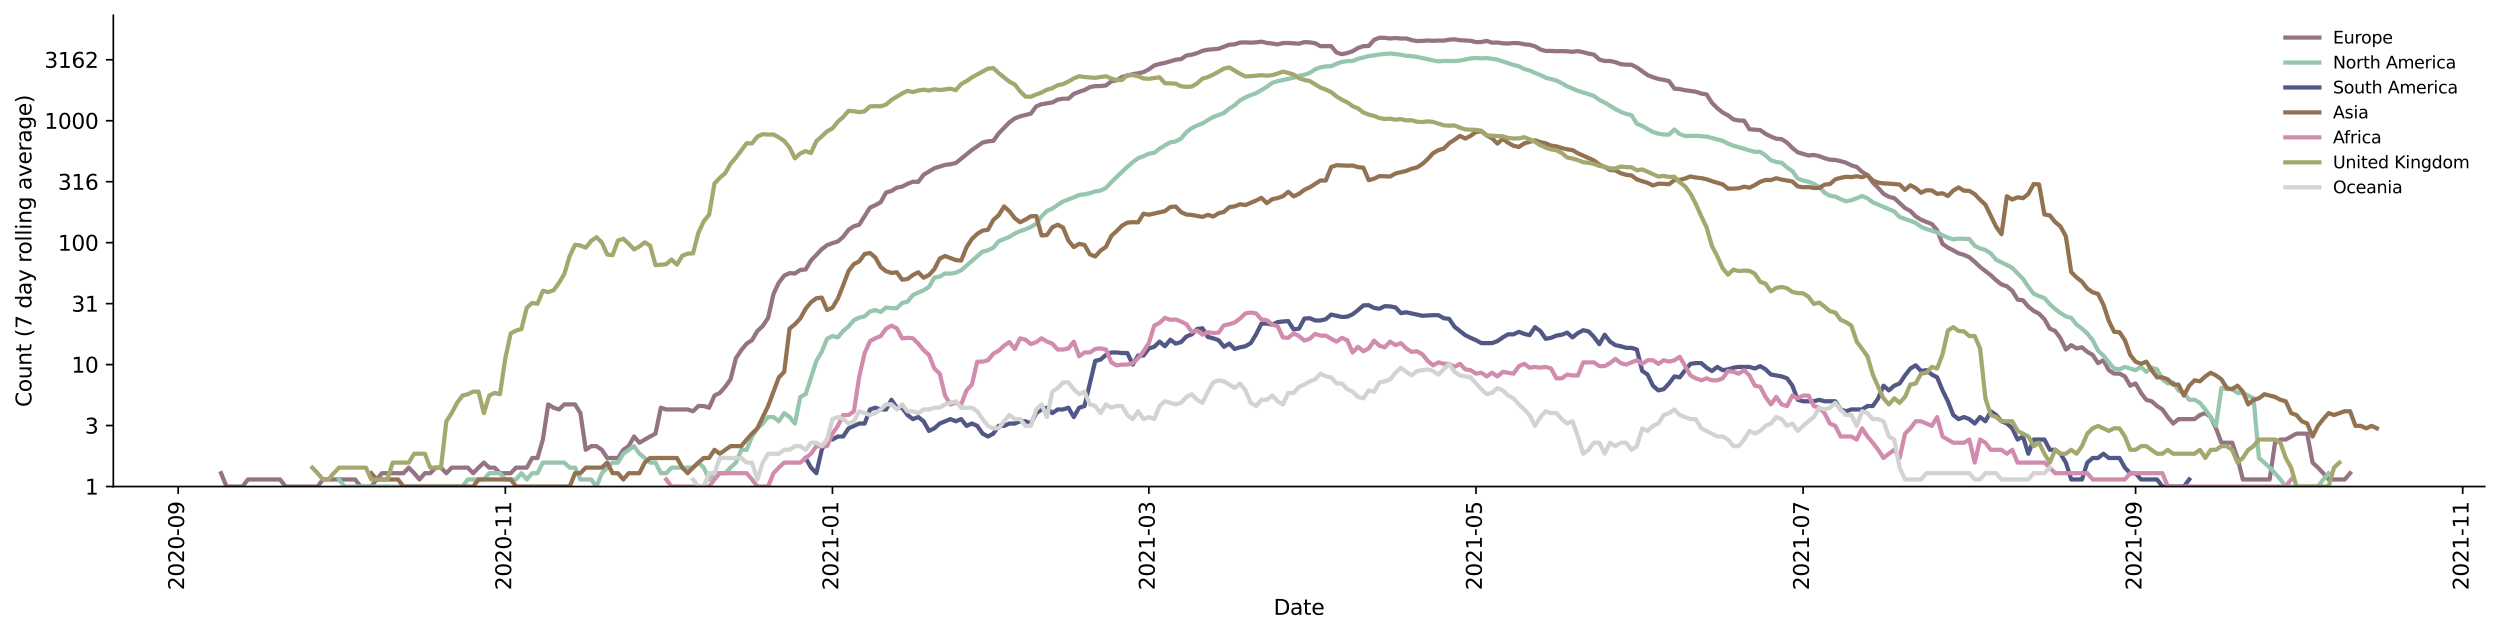 <?xml version="1.0" encoding="utf-8" standalone="no"?>
<!DOCTYPE svg PUBLIC "-//W3C//DTD SVG 1.1//EN"
  "http://www.w3.org/Graphics/SVG/1.1/DTD/svg11.dtd">
<svg height="298.621pt" version="1.1" viewBox="0 0 1176.528 298.621" width="1176.528pt" xmlns="http://www.w3.org/2000/svg" xmlns:xlink="http://www.w3.org/1999/xlink">
 <defs>
  <style type="text/css">*{stroke-linecap:butt;stroke-linejoin:round;}</style>
 </defs>
 <g id="figure_1">
  <g id="patch_1">
   <path d="M 0 298.621 
L 1176.528 298.621 
L 1176.528 0 
L 0 0 
z
" style="fill:#ffffff;"/>
  </g>
  <g id="axes_1">
   <g id="patch_2">
    <path d="M 53.328 228.96 
L 1169.328 228.96 
L 1169.328 7.2 
L 53.328 7.2 
z
" style="fill:#ffffff;"/>
   </g>
   <g id="matplotlib.axis_1">
    <g id="xtick_1">
     <g id="line2d_1">
      <defs>
       <path d="M 0 0 
L 0 3.5 
" id="m031b00a0e6" style="stroke:#000000;stroke-width:0.8;"/>
      </defs>
      <g>
       <use style="stroke:#000000;stroke-width:0.8;" x="83.865" xlink:href="#m031b00a0e6" y="228.96"/>
      </g>
     </g>
     <g id="text_1">
      <!-- 2020-09 -->
      <g transform="translate(86.625 277.743)rotate(-90)scale(0.1 -0.1)">
       <defs>
        <path d="M 1228 531 
L 3431 531 
L 3431 0 
L 469 0 
L 469 531 
Q 828 903 1448 1529 
Q 2069 2156 2228 2338 
Q 2531 2678 2651 2914 
Q 2772 3150 2772 3378 
Q 2772 3750 2511 3984 
Q 2250 4219 1831 4219 
Q 1534 4219 1204 4116 
Q 875 4013 500 3803 
L 500 4441 
Q 881 4594 1212 4672 
Q 1544 4750 1819 4750 
Q 2544 4750 2975 4387 
Q 3406 4025 3406 3419 
Q 3406 3131 3298 2873 
Q 3191 2616 2906 2266 
Q 2828 2175 2409 1742 
Q 1991 1309 1228 531 
z
" id="DejaVuSans-32" transform="scale(0.016)"/>
        <path d="M 2034 4250 
Q 1547 4250 1301 3770 
Q 1056 3291 1056 2328 
Q 1056 1369 1301 889 
Q 1547 409 2034 409 
Q 2525 409 2770 889 
Q 3016 1369 3016 2328 
Q 3016 3291 2770 3770 
Q 2525 4250 2034 4250 
z
M 2034 4750 
Q 2819 4750 3233 4129 
Q 3647 3509 3647 2328 
Q 3647 1150 3233 529 
Q 2819 -91 2034 -91 
Q 1250 -91 836 529 
Q 422 1150 422 2328 
Q 422 3509 836 4129 
Q 1250 4750 2034 4750 
z
" id="DejaVuSans-30" transform="scale(0.016)"/>
        <path d="M 313 2009 
L 1997 2009 
L 1997 1497 
L 313 1497 
L 313 2009 
z
" id="DejaVuSans-2d" transform="scale(0.016)"/>
        <path d="M 703 97 
L 703 672 
Q 941 559 1184 500 
Q 1428 441 1663 441 
Q 2288 441 2617 861 
Q 2947 1281 2994 2138 
Q 2813 1869 2534 1725 
Q 2256 1581 1919 1581 
Q 1219 1581 811 2004 
Q 403 2428 403 3163 
Q 403 3881 828 4315 
Q 1253 4750 1959 4750 
Q 2769 4750 3195 4129 
Q 3622 3509 3622 2328 
Q 3622 1225 3098 567 
Q 2575 -91 1691 -91 
Q 1453 -91 1209 -44 
Q 966 3 703 97 
z
M 1959 2075 
Q 2384 2075 2632 2365 
Q 2881 2656 2881 3163 
Q 2881 3666 2632 3958 
Q 2384 4250 1959 4250 
Q 1534 4250 1286 3958 
Q 1038 3666 1038 3163 
Q 1038 2656 1286 2365 
Q 1534 2075 1959 2075 
z
" id="DejaVuSans-39" transform="scale(0.016)"/>
       </defs>
       <use xlink:href="#DejaVuSans-32"/>
       <use x="63.623" xlink:href="#DejaVuSans-30"/>
       <use x="127.246" xlink:href="#DejaVuSans-32"/>
       <use x="190.869" xlink:href="#DejaVuSans-30"/>
       <use x="254.492" xlink:href="#DejaVuSans-2d"/>
       <use x="290.576" xlink:href="#DejaVuSans-30"/>
       <use x="354.199" xlink:href="#DejaVuSans-39"/>
      </g>
     </g>
    </g>
    <g id="xtick_2">
     <g id="line2d_2">
      <g>
       <use style="stroke:#000000;stroke-width:0.8;" x="237.814" xlink:href="#m031b00a0e6" y="228.96"/>
      </g>
     </g>
     <g id="text_2">
      <!-- 2020-11 -->
      <g transform="translate(240.573 277.743)rotate(-90)scale(0.1 -0.1)">
       <defs>
        <path d="M 794 531 
L 1825 531 
L 1825 4091 
L 703 3866 
L 703 4441 
L 1819 4666 
L 2450 4666 
L 2450 531 
L 3481 531 
L 3481 0 
L 794 0 
L 794 531 
z
" id="DejaVuSans-31" transform="scale(0.016)"/>
       </defs>
       <use xlink:href="#DejaVuSans-32"/>
       <use x="63.623" xlink:href="#DejaVuSans-30"/>
       <use x="127.246" xlink:href="#DejaVuSans-32"/>
       <use x="190.869" xlink:href="#DejaVuSans-30"/>
       <use x="254.492" xlink:href="#DejaVuSans-2d"/>
       <use x="290.576" xlink:href="#DejaVuSans-31"/>
       <use x="354.199" xlink:href="#DejaVuSans-31"/>
      </g>
     </g>
    </g>
    <g id="xtick_3">
     <g id="line2d_3">
      <g>
       <use style="stroke:#000000;stroke-width:0.8;" x="391.762" xlink:href="#m031b00a0e6" y="228.96"/>
      </g>
     </g>
     <g id="text_3">
      <!-- 2021-01 -->
      <g transform="translate(394.522 277.743)rotate(-90)scale(0.1 -0.1)">
       <use xlink:href="#DejaVuSans-32"/>
       <use x="63.623" xlink:href="#DejaVuSans-30"/>
       <use x="127.246" xlink:href="#DejaVuSans-32"/>
       <use x="190.869" xlink:href="#DejaVuSans-31"/>
       <use x="254.492" xlink:href="#DejaVuSans-2d"/>
       <use x="290.576" xlink:href="#DejaVuSans-30"/>
       <use x="354.199" xlink:href="#DejaVuSans-31"/>
      </g>
     </g>
    </g>
    <g id="xtick_4">
     <g id="line2d_4">
      <g>
       <use style="stroke:#000000;stroke-width:0.8;" x="540.663" xlink:href="#m031b00a0e6" y="228.96"/>
      </g>
     </g>
     <g id="text_4">
      <!-- 2021-03 -->
      <g transform="translate(543.423 277.743)rotate(-90)scale(0.1 -0.1)">
       <defs>
        <path d="M 2597 2516 
Q 3050 2419 3304 2112 
Q 3559 1806 3559 1356 
Q 3559 666 3084 287 
Q 2609 -91 1734 -91 
Q 1441 -91 1130 -33 
Q 819 25 488 141 
L 488 750 
Q 750 597 1062 519 
Q 1375 441 1716 441 
Q 2309 441 2620 675 
Q 2931 909 2931 1356 
Q 2931 1769 2642 2001 
Q 2353 2234 1838 2234 
L 1294 2234 
L 1294 2753 
L 1863 2753 
Q 2328 2753 2575 2939 
Q 2822 3125 2822 3475 
Q 2822 3834 2567 4026 
Q 2313 4219 1838 4219 
Q 1578 4219 1281 4162 
Q 984 4106 628 3988 
L 628 4550 
Q 988 4650 1302 4700 
Q 1616 4750 1894 4750 
Q 2613 4750 3031 4423 
Q 3450 4097 3450 3541 
Q 3450 3153 3228 2886 
Q 3006 2619 2597 2516 
z
" id="DejaVuSans-33" transform="scale(0.016)"/>
       </defs>
       <use xlink:href="#DejaVuSans-32"/>
       <use x="63.623" xlink:href="#DejaVuSans-30"/>
       <use x="127.246" xlink:href="#DejaVuSans-32"/>
       <use x="190.869" xlink:href="#DejaVuSans-31"/>
       <use x="254.492" xlink:href="#DejaVuSans-2d"/>
       <use x="290.576" xlink:href="#DejaVuSans-30"/>
       <use x="354.199" xlink:href="#DejaVuSans-33"/>
      </g>
     </g>
    </g>
    <g id="xtick_5">
     <g id="line2d_5">
      <g>
       <use style="stroke:#000000;stroke-width:0.8;" x="694.612" xlink:href="#m031b00a0e6" y="228.96"/>
      </g>
     </g>
     <g id="text_5">
      <!-- 2021-05 -->
      <g transform="translate(697.371 277.743)rotate(-90)scale(0.1 -0.1)">
       <defs>
        <path d="M 691 4666 
L 3169 4666 
L 3169 4134 
L 1269 4134 
L 1269 2991 
Q 1406 3038 1543 3061 
Q 1681 3084 1819 3084 
Q 2600 3084 3056 2656 
Q 3513 2228 3513 1497 
Q 3513 744 3044 326 
Q 2575 -91 1722 -91 
Q 1428 -91 1123 -41 
Q 819 9 494 109 
L 494 744 
Q 775 591 1075 516 
Q 1375 441 1709 441 
Q 2250 441 2565 725 
Q 2881 1009 2881 1497 
Q 2881 1984 2565 2268 
Q 2250 2553 1709 2553 
Q 1456 2553 1204 2497 
Q 953 2441 691 2322 
L 691 4666 
z
" id="DejaVuSans-35" transform="scale(0.016)"/>
       </defs>
       <use xlink:href="#DejaVuSans-32"/>
       <use x="63.623" xlink:href="#DejaVuSans-30"/>
       <use x="127.246" xlink:href="#DejaVuSans-32"/>
       <use x="190.869" xlink:href="#DejaVuSans-31"/>
       <use x="254.492" xlink:href="#DejaVuSans-2d"/>
       <use x="290.576" xlink:href="#DejaVuSans-30"/>
       <use x="354.199" xlink:href="#DejaVuSans-35"/>
      </g>
     </g>
    </g>
    <g id="xtick_6">
     <g id="line2d_6">
      <g>
       <use style="stroke:#000000;stroke-width:0.8;" x="848.56" xlink:href="#m031b00a0e6" y="228.96"/>
      </g>
     </g>
     <g id="text_6">
      <!-- 2021-07 -->
      <g transform="translate(851.32 277.743)rotate(-90)scale(0.1 -0.1)">
       <defs>
        <path d="M 525 4666 
L 3525 4666 
L 3525 4397 
L 1831 0 
L 1172 0 
L 2766 4134 
L 525 4134 
L 525 4666 
z
" id="DejaVuSans-37" transform="scale(0.016)"/>
       </defs>
       <use xlink:href="#DejaVuSans-32"/>
       <use x="63.623" xlink:href="#DejaVuSans-30"/>
       <use x="127.246" xlink:href="#DejaVuSans-32"/>
       <use x="190.869" xlink:href="#DejaVuSans-31"/>
       <use x="254.492" xlink:href="#DejaVuSans-2d"/>
       <use x="290.576" xlink:href="#DejaVuSans-30"/>
       <use x="354.199" xlink:href="#DejaVuSans-37"/>
      </g>
     </g>
    </g>
    <g id="xtick_7">
     <g id="line2d_7">
      <g>
       <use style="stroke:#000000;stroke-width:0.8;" x="1005.032" xlink:href="#m031b00a0e6" y="228.96"/>
      </g>
     </g>
     <g id="text_7">
      <!-- 2021-09 -->
      <g transform="translate(1007.792 277.743)rotate(-90)scale(0.1 -0.1)">
       <use xlink:href="#DejaVuSans-32"/>
       <use x="63.623" xlink:href="#DejaVuSans-30"/>
       <use x="127.246" xlink:href="#DejaVuSans-32"/>
       <use x="190.869" xlink:href="#DejaVuSans-31"/>
       <use x="254.492" xlink:href="#DejaVuSans-2d"/>
       <use x="290.576" xlink:href="#DejaVuSans-30"/>
       <use x="354.199" xlink:href="#DejaVuSans-39"/>
      </g>
     </g>
    </g>
    <g id="xtick_8">
     <g id="line2d_8">
      <g>
       <use style="stroke:#000000;stroke-width:0.8;" x="1158.981" xlink:href="#m031b00a0e6" y="228.96"/>
      </g>
     </g>
     <g id="text_8">
      <!-- 2021-11 -->
      <g transform="translate(1161.74 277.743)rotate(-90)scale(0.1 -0.1)">
       <use xlink:href="#DejaVuSans-32"/>
       <use x="63.623" xlink:href="#DejaVuSans-30"/>
       <use x="127.246" xlink:href="#DejaVuSans-32"/>
       <use x="190.869" xlink:href="#DejaVuSans-31"/>
       <use x="254.492" xlink:href="#DejaVuSans-2d"/>
       <use x="290.576" xlink:href="#DejaVuSans-31"/>
       <use x="354.199" xlink:href="#DejaVuSans-31"/>
      </g>
     </g>
    </g>
    <g id="text_9">
     <!-- Date -->
     <g transform="translate(599.377 289.341)scale(0.1 -0.1)">
      <defs>
       <path d="M 1259 4147 
L 1259 519 
L 2022 519 
Q 2988 519 3436 956 
Q 3884 1394 3884 2338 
Q 3884 3275 3436 3711 
Q 2988 4147 2022 4147 
L 1259 4147 
z
M 628 4666 
L 1925 4666 
Q 3281 4666 3915 4102 
Q 4550 3538 4550 2338 
Q 4550 1131 3912 565 
Q 3275 0 1925 0 
L 628 0 
L 628 4666 
z
" id="DejaVuSans-44" transform="scale(0.016)"/>
       <path d="M 2194 1759 
Q 1497 1759 1228 1600 
Q 959 1441 959 1056 
Q 959 750 1161 570 
Q 1363 391 1709 391 
Q 2188 391 2477 730 
Q 2766 1069 2766 1631 
L 2766 1759 
L 2194 1759 
z
M 3341 1997 
L 3341 0 
L 2766 0 
L 2766 531 
Q 2569 213 2275 61 
Q 1981 -91 1556 -91 
Q 1019 -91 701 211 
Q 384 513 384 1019 
Q 384 1609 779 1909 
Q 1175 2209 1959 2209 
L 2766 2209 
L 2766 2266 
Q 2766 2663 2505 2880 
Q 2244 3097 1772 3097 
Q 1472 3097 1187 3025 
Q 903 2953 641 2809 
L 641 3341 
Q 956 3463 1253 3523 
Q 1550 3584 1831 3584 
Q 2591 3584 2966 3190 
Q 3341 2797 3341 1997 
z
" id="DejaVuSans-61" transform="scale(0.016)"/>
       <path d="M 1172 4494 
L 1172 3500 
L 2356 3500 
L 2356 3053 
L 1172 3053 
L 1172 1153 
Q 1172 725 1289 603 
Q 1406 481 1766 481 
L 2356 481 
L 2356 0 
L 1766 0 
Q 1100 0 847 248 
Q 594 497 594 1153 
L 594 3053 
L 172 3053 
L 172 3500 
L 594 3500 
L 594 4494 
L 1172 4494 
z
" id="DejaVuSans-74" transform="scale(0.016)"/>
       <path d="M 3597 1894 
L 3597 1613 
L 953 1613 
Q 991 1019 1311 708 
Q 1631 397 2203 397 
Q 2534 397 2845 478 
Q 3156 559 3463 722 
L 3463 178 
Q 3153 47 2828 -22 
Q 2503 -91 2169 -91 
Q 1331 -91 842 396 
Q 353 884 353 1716 
Q 353 2575 817 3079 
Q 1281 3584 2069 3584 
Q 2775 3584 3186 3129 
Q 3597 2675 3597 1894 
z
M 3022 2063 
Q 3016 2534 2758 2815 
Q 2500 3097 2075 3097 
Q 1594 3097 1305 2825 
Q 1016 2553 972 2059 
L 3022 2063 
z
" id="DejaVuSans-65" transform="scale(0.016)"/>
      </defs>
      <use xlink:href="#DejaVuSans-44"/>
      <use x="77.002" xlink:href="#DejaVuSans-61"/>
      <use x="138.281" xlink:href="#DejaVuSans-74"/>
      <use x="177.49" xlink:href="#DejaVuSans-65"/>
     </g>
    </g>
   </g>
   <g id="matplotlib.axis_2">
    <g id="ytick_1">
     <g id="line2d_9">
      <defs>
       <path d="M 0 0 
L -3.5 0 
" id="m822e55f3b0" style="stroke:#000000;stroke-width:0.8;"/>
      </defs>
      <g>
       <use style="stroke:#000000;stroke-width:0.8;" x="53.328" xlink:href="#m822e55f3b0" y="228.96"/>
      </g>
     </g>
     <g id="text_10">
      <!-- 1 -->
      <g transform="translate(39.966 232.759)scale(0.1 -0.1)">
       <use xlink:href="#DejaVuSans-31"/>
      </g>
     </g>
    </g>
    <g id="ytick_2">
     <g id="line2d_10">
      <g>
       <use style="stroke:#000000;stroke-width:0.8;" x="53.328" xlink:href="#m822e55f3b0" y="200.269"/>
      </g>
     </g>
     <g id="text_11">
      <!-- 3 -->
      <g transform="translate(39.966 204.069)scale(0.1 -0.1)">
       <use xlink:href="#DejaVuSans-33"/>
      </g>
     </g>
    </g>
    <g id="ytick_3">
     <g id="line2d_11">
      <g>
       <use style="stroke:#000000;stroke-width:0.8;" x="53.328" xlink:href="#m822e55f3b0" y="171.579"/>
      </g>
     </g>
     <g id="text_12">
      <!-- 10 -->
      <g transform="translate(33.603 175.378)scale(0.1 -0.1)">
       <use xlink:href="#DejaVuSans-31"/>
       <use x="63.623" xlink:href="#DejaVuSans-30"/>
      </g>
     </g>
    </g>
    <g id="ytick_4">
     <g id="line2d_12">
      <g>
       <use style="stroke:#000000;stroke-width:0.8;" x="53.328" xlink:href="#m822e55f3b0" y="142.888"/>
      </g>
     </g>
     <g id="text_13">
      <!-- 31 -->
      <g transform="translate(33.603 146.687)scale(0.1 -0.1)">
       <use xlink:href="#DejaVuSans-33"/>
       <use x="63.623" xlink:href="#DejaVuSans-31"/>
      </g>
     </g>
    </g>
    <g id="ytick_5">
     <g id="line2d_13">
      <g>
       <use style="stroke:#000000;stroke-width:0.8;" x="53.328" xlink:href="#m822e55f3b0" y="114.198"/>
      </g>
     </g>
     <g id="text_14">
      <!-- 100 -->
      <g transform="translate(27.241 117.997)scale(0.1 -0.1)">
       <use xlink:href="#DejaVuSans-31"/>
       <use x="63.623" xlink:href="#DejaVuSans-30"/>
       <use x="127.246" xlink:href="#DejaVuSans-30"/>
      </g>
     </g>
    </g>
    <g id="ytick_6">
     <g id="line2d_14">
      <g>
       <use style="stroke:#000000;stroke-width:0.8;" x="53.328" xlink:href="#m822e55f3b0" y="85.507"/>
      </g>
     </g>
     <g id="text_15">
      <!-- 316 -->
      <g transform="translate(27.241 89.306)scale(0.1 -0.1)">
       <defs>
        <path d="M 2113 2584 
Q 1688 2584 1439 2293 
Q 1191 2003 1191 1497 
Q 1191 994 1439 701 
Q 1688 409 2113 409 
Q 2538 409 2786 701 
Q 3034 994 3034 1497 
Q 3034 2003 2786 2293 
Q 2538 2584 2113 2584 
z
M 3366 4563 
L 3366 3988 
Q 3128 4100 2886 4159 
Q 2644 4219 2406 4219 
Q 1781 4219 1451 3797 
Q 1122 3375 1075 2522 
Q 1259 2794 1537 2939 
Q 1816 3084 2150 3084 
Q 2853 3084 3261 2657 
Q 3669 2231 3669 1497 
Q 3669 778 3244 343 
Q 2819 -91 2113 -91 
Q 1303 -91 875 529 
Q 447 1150 447 2328 
Q 447 3434 972 4092 
Q 1497 4750 2381 4750 
Q 2619 4750 2861 4703 
Q 3103 4656 3366 4563 
z
" id="DejaVuSans-36" transform="scale(0.016)"/>
       </defs>
       <use xlink:href="#DejaVuSans-33"/>
       <use x="63.623" xlink:href="#DejaVuSans-31"/>
       <use x="127.246" xlink:href="#DejaVuSans-36"/>
      </g>
     </g>
    </g>
    <g id="ytick_7">
     <g id="line2d_15">
      <g>
       <use style="stroke:#000000;stroke-width:0.8;" x="53.328" xlink:href="#m822e55f3b0" y="56.816"/>
      </g>
     </g>
     <g id="text_16">
      <!-- 1000 -->
      <g transform="translate(20.878 60.616)scale(0.1 -0.1)">
       <use xlink:href="#DejaVuSans-31"/>
       <use x="63.623" xlink:href="#DejaVuSans-30"/>
       <use x="127.246" xlink:href="#DejaVuSans-30"/>
       <use x="190.869" xlink:href="#DejaVuSans-30"/>
      </g>
     </g>
    </g>
    <g id="ytick_8">
     <g id="line2d_16">
      <g>
       <use style="stroke:#000000;stroke-width:0.8;" x="53.328" xlink:href="#m822e55f3b0" y="28.126"/>
      </g>
     </g>
     <g id="text_17">
      <!-- 3162 -->
      <g transform="translate(20.878 31.925)scale(0.1 -0.1)">
       <use xlink:href="#DejaVuSans-33"/>
       <use x="63.623" xlink:href="#DejaVuSans-31"/>
       <use x="127.246" xlink:href="#DejaVuSans-36"/>
       <use x="190.869" xlink:href="#DejaVuSans-32"/>
      </g>
     </g>
    </g>
    <g id="text_18">
     <!-- Count (7 day rolling average) -->
     <g transform="translate(14.798 191.548)rotate(-90)scale(0.1 -0.1)">
      <defs>
       <path d="M 4122 4306 
L 4122 3641 
Q 3803 3938 3442 4084 
Q 3081 4231 2675 4231 
Q 1875 4231 1450 3742 
Q 1025 3253 1025 2328 
Q 1025 1406 1450 917 
Q 1875 428 2675 428 
Q 3081 428 3442 575 
Q 3803 722 4122 1019 
L 4122 359 
Q 3791 134 3420 21 
Q 3050 -91 2638 -91 
Q 1578 -91 968 557 
Q 359 1206 359 2328 
Q 359 3453 968 4101 
Q 1578 4750 2638 4750 
Q 3056 4750 3426 4639 
Q 3797 4528 4122 4306 
z
" id="DejaVuSans-43" transform="scale(0.016)"/>
       <path d="M 1959 3097 
Q 1497 3097 1228 2736 
Q 959 2375 959 1747 
Q 959 1119 1226 758 
Q 1494 397 1959 397 
Q 2419 397 2687 759 
Q 2956 1122 2956 1747 
Q 2956 2369 2687 2733 
Q 2419 3097 1959 3097 
z
M 1959 3584 
Q 2709 3584 3137 3096 
Q 3566 2609 3566 1747 
Q 3566 888 3137 398 
Q 2709 -91 1959 -91 
Q 1206 -91 779 398 
Q 353 888 353 1747 
Q 353 2609 779 3096 
Q 1206 3584 1959 3584 
z
" id="DejaVuSans-6f" transform="scale(0.016)"/>
       <path d="M 544 1381 
L 544 3500 
L 1119 3500 
L 1119 1403 
Q 1119 906 1312 657 
Q 1506 409 1894 409 
Q 2359 409 2629 706 
Q 2900 1003 2900 1516 
L 2900 3500 
L 3475 3500 
L 3475 0 
L 2900 0 
L 2900 538 
Q 2691 219 2414 64 
Q 2138 -91 1772 -91 
Q 1169 -91 856 284 
Q 544 659 544 1381 
z
M 1991 3584 
L 1991 3584 
z
" id="DejaVuSans-75" transform="scale(0.016)"/>
       <path d="M 3513 2113 
L 3513 0 
L 2938 0 
L 2938 2094 
Q 2938 2591 2744 2837 
Q 2550 3084 2163 3084 
Q 1697 3084 1428 2787 
Q 1159 2491 1159 1978 
L 1159 0 
L 581 0 
L 581 3500 
L 1159 3500 
L 1159 2956 
Q 1366 3272 1645 3428 
Q 1925 3584 2291 3584 
Q 2894 3584 3203 3211 
Q 3513 2838 3513 2113 
z
" id="DejaVuSans-6e" transform="scale(0.016)"/>
       <path id="DejaVuSans-20" transform="scale(0.016)"/>
       <path d="M 1984 4856 
Q 1566 4138 1362 3434 
Q 1159 2731 1159 2009 
Q 1159 1288 1364 580 
Q 1569 -128 1984 -844 
L 1484 -844 
Q 1016 -109 783 600 
Q 550 1309 550 2009 
Q 550 2706 781 3412 
Q 1013 4119 1484 4856 
L 1984 4856 
z
" id="DejaVuSans-28" transform="scale(0.016)"/>
       <path d="M 2906 2969 
L 2906 4863 
L 3481 4863 
L 3481 0 
L 2906 0 
L 2906 525 
Q 2725 213 2448 61 
Q 2172 -91 1784 -91 
Q 1150 -91 751 415 
Q 353 922 353 1747 
Q 353 2572 751 3078 
Q 1150 3584 1784 3584 
Q 2172 3584 2448 3432 
Q 2725 3281 2906 2969 
z
M 947 1747 
Q 947 1113 1208 752 
Q 1469 391 1925 391 
Q 2381 391 2643 752 
Q 2906 1113 2906 1747 
Q 2906 2381 2643 2742 
Q 2381 3103 1925 3103 
Q 1469 3103 1208 2742 
Q 947 2381 947 1747 
z
" id="DejaVuSans-64" transform="scale(0.016)"/>
       <path d="M 2059 -325 
Q 1816 -950 1584 -1140 
Q 1353 -1331 966 -1331 
L 506 -1331 
L 506 -850 
L 844 -850 
Q 1081 -850 1212 -737 
Q 1344 -625 1503 -206 
L 1606 56 
L 191 3500 
L 800 3500 
L 1894 763 
L 2988 3500 
L 3597 3500 
L 2059 -325 
z
" id="DejaVuSans-79" transform="scale(0.016)"/>
       <path d="M 2631 2963 
Q 2534 3019 2420 3045 
Q 2306 3072 2169 3072 
Q 1681 3072 1420 2755 
Q 1159 2438 1159 1844 
L 1159 0 
L 581 0 
L 581 3500 
L 1159 3500 
L 1159 2956 
Q 1341 3275 1631 3429 
Q 1922 3584 2338 3584 
Q 2397 3584 2469 3576 
Q 2541 3569 2628 3553 
L 2631 2963 
z
" id="DejaVuSans-72" transform="scale(0.016)"/>
       <path d="M 603 4863 
L 1178 4863 
L 1178 0 
L 603 0 
L 603 4863 
z
" id="DejaVuSans-6c" transform="scale(0.016)"/>
       <path d="M 603 3500 
L 1178 3500 
L 1178 0 
L 603 0 
L 603 3500 
z
M 603 4863 
L 1178 4863 
L 1178 4134 
L 603 4134 
L 603 4863 
z
" id="DejaVuSans-69" transform="scale(0.016)"/>
       <path d="M 2906 1791 
Q 2906 2416 2648 2759 
Q 2391 3103 1925 3103 
Q 1463 3103 1205 2759 
Q 947 2416 947 1791 
Q 947 1169 1205 825 
Q 1463 481 1925 481 
Q 2391 481 2648 825 
Q 2906 1169 2906 1791 
z
M 3481 434 
Q 3481 -459 3084 -895 
Q 2688 -1331 1869 -1331 
Q 1566 -1331 1297 -1286 
Q 1028 -1241 775 -1147 
L 775 -588 
Q 1028 -725 1275 -790 
Q 1522 -856 1778 -856 
Q 2344 -856 2625 -561 
Q 2906 -266 2906 331 
L 2906 616 
Q 2728 306 2450 153 
Q 2172 0 1784 0 
Q 1141 0 747 490 
Q 353 981 353 1791 
Q 353 2603 747 3093 
Q 1141 3584 1784 3584 
Q 2172 3584 2450 3431 
Q 2728 3278 2906 2969 
L 2906 3500 
L 3481 3500 
L 3481 434 
z
" id="DejaVuSans-67" transform="scale(0.016)"/>
       <path d="M 191 3500 
L 800 3500 
L 1894 563 
L 2988 3500 
L 3597 3500 
L 2284 0 
L 1503 0 
L 191 3500 
z
" id="DejaVuSans-76" transform="scale(0.016)"/>
       <path d="M 513 4856 
L 1013 4856 
Q 1481 4119 1714 3412 
Q 1947 2706 1947 2009 
Q 1947 1309 1714 600 
Q 1481 -109 1013 -844 
L 513 -844 
Q 928 -128 1133 580 
Q 1338 1288 1338 2009 
Q 1338 2731 1133 3434 
Q 928 4138 513 4856 
z
" id="DejaVuSans-29" transform="scale(0.016)"/>
      </defs>
      <use xlink:href="#DejaVuSans-43"/>
      <use x="69.824" xlink:href="#DejaVuSans-6f"/>
      <use x="131.006" xlink:href="#DejaVuSans-75"/>
      <use x="194.385" xlink:href="#DejaVuSans-6e"/>
      <use x="257.764" xlink:href="#DejaVuSans-74"/>
      <use x="296.973" xlink:href="#DejaVuSans-20"/>
      <use x="328.76" xlink:href="#DejaVuSans-28"/>
      <use x="367.773" xlink:href="#DejaVuSans-37"/>
      <use x="431.396" xlink:href="#DejaVuSans-20"/>
      <use x="463.184" xlink:href="#DejaVuSans-64"/>
      <use x="526.66" xlink:href="#DejaVuSans-61"/>
      <use x="587.939" xlink:href="#DejaVuSans-79"/>
      <use x="647.119" xlink:href="#DejaVuSans-20"/>
      <use x="678.906" xlink:href="#DejaVuSans-72"/>
      <use x="717.77" xlink:href="#DejaVuSans-6f"/>
      <use x="778.951" xlink:href="#DejaVuSans-6c"/>
      <use x="806.734" xlink:href="#DejaVuSans-6c"/>
      <use x="834.518" xlink:href="#DejaVuSans-69"/>
      <use x="862.301" xlink:href="#DejaVuSans-6e"/>
      <use x="925.68" xlink:href="#DejaVuSans-67"/>
      <use x="989.156" xlink:href="#DejaVuSans-20"/>
      <use x="1020.943" xlink:href="#DejaVuSans-61"/>
      <use x="1082.223" xlink:href="#DejaVuSans-76"/>
      <use x="1141.402" xlink:href="#DejaVuSans-65"/>
      <use x="1202.926" xlink:href="#DejaVuSans-72"/>
      <use x="1244.039" xlink:href="#DejaVuSans-61"/>
      <use x="1305.318" xlink:href="#DejaVuSans-67"/>
      <use x="1368.795" xlink:href="#DejaVuSans-65"/>
      <use x="1430.318" xlink:href="#DejaVuSans-29"/>
     </g>
    </g>
   </g>
   <g id="line2d_17">
    <path clip-path="url(#p9872ab7ef6)" d="M 104.055 222.697 
L 106.579 228.96 
L 114.15 228.96 
L 116.674 225.632 
L 131.817 225.632 
L 134.34 228.96 
L 149.483 228.96 
L 152.007 225.632 
L 167.149 225.632 
L 169.673 228.96 
L 174.72 228.96 
L 177.244 225.632 
L 179.768 222.697 
L 189.863 222.697 
L 192.386 220.072 
L 194.91 222.697 
L 197.434 225.632 
L 199.958 222.697 
L 202.481 222.697 
L 205.005 220.072 
L 207.529 220.072 
L 210.053 222.697 
L 212.576 220.072 
L 220.148 220.072 
L 222.671 222.697 
L 225.195 220.072 
L 227.719 217.696 
L 230.243 220.072 
L 232.766 220.072 
L 235.29 222.697 
L 240.338 222.697 
L 242.861 220.072 
L 247.909 220.072 
L 250.433 215.528 
L 252.956 215.528 
L 255.48 206.848 
L 258.004 190.319 
L 260.528 191.877 
L 263.051 192.694 
L 265.575 190.319 
L 270.623 190.319 
L 273.146 194.413 
L 275.67 211.687 
L 278.194 209.967 
L 280.718 209.967 
L 283.241 211.687 
L 285.765 215.528 
L 290.813 215.528 
L 293.336 211.687 
L 295.86 209.967 
L 298.384 205.424 
L 300.908 208.359 
L 305.955 205.424 
L 308.479 204.076 
L 311.002 191.877 
L 313.526 192.694 
L 323.621 192.694 
L 326.145 193.539 
L 328.669 191.085 
L 331.192 191.085 
L 333.716 191.877 
L 336.24 186.156 
L 338.764 184.909 
L 341.287 182.042 
L 343.811 178.512 
L 346.335 168.565 
L 348.859 164.768 
L 351.382 161.713 
L 353.906 160.09 
L 356.43 155.772 
L 358.954 153.431 
L 361.477 149.614 
L 364.001 138.404 
L 366.525 133.013 
L 369.049 129.752 
L 371.572 128.52 
L 374.096 128.71 
L 376.62 127.046 
L 379.144 126.809 
L 381.667 122.583 
L 386.715 117.302 
L 389.239 115.364 
L 391.762 114.412 
L 394.286 113.634 
L 396.81 111.437 
L 399.334 108.129 
L 401.857 106.483 
L 404.381 105.736 
L 409.429 97.683 
L 411.952 96.553 
L 414.476 95.138 
L 417 90.592 
L 419.524 89.857 
L 422.047 88.324 
L 424.571 87.812 
L 427.095 86.548 
L 429.618 85.525 
L 432.142 85.593 
L 434.666 82.227 
L 439.713 79.175 
L 444.761 77.609 
L 447.285 77.284 
L 449.808 76.739 
L 457.38 70.582 
L 462.427 67.096 
L 464.951 66.501 
L 467.475 66.291 
L 469.998 62.781 
L 475.046 57.572 
L 477.57 55.726 
L 480.093 54.751 
L 485.141 53.461 
L 487.665 50.046 
L 490.188 49.039 
L 495.236 48.211 
L 497.76 46.891 
L 500.283 46.452 
L 502.807 46.438 
L 505.331 44.212 
L 507.855 43.186 
L 510.378 42.363 
L 512.902 41.028 
L 515.426 40.53 
L 517.95 40.512 
L 520.473 40.218 
L 522.997 38.293 
L 525.521 37.787 
L 528.045 36.172 
L 530.568 35.633 
L 533.092 34.89 
L 535.616 34.503 
L 538.14 33.948 
L 540.663 32.616 
L 543.187 30.822 
L 545.711 30.094 
L 548.235 29.587 
L 553.282 28.098 
L 555.806 27.806 
L 558.329 26.127 
L 560.853 25.717 
L 563.377 25.008 
L 565.901 23.91 
L 568.424 23.399 
L 573.472 22.937 
L 578.519 21.034 
L 581.043 20.874 
L 583.567 20.027 
L 586.091 19.959 
L 588.614 20.07 
L 591.138 19.931 
L 593.662 19.609 
L 596.186 20.186 
L 598.709 20.483 
L 601.233 20.912 
L 603.757 20.265 
L 606.281 20.213 
L 611.328 20.556 
L 613.852 19.826 
L 616.376 19.938 
L 618.899 20.328 
L 621.423 21.726 
L 626.471 21.701 
L 628.994 24.715 
L 631.518 25.509 
L 634.042 24.966 
L 636.566 24.095 
L 639.089 22.584 
L 641.613 21.73 
L 644.137 21.614 
L 646.661 18.753 
L 649.184 17.76 
L 651.708 17.803 
L 654.232 18.124 
L 656.756 17.89 
L 659.279 18.131 
L 661.803 18.109 
L 664.327 18.855 
L 666.851 19.343 
L 669.374 19.265 
L 671.898 19.055 
L 674.422 19.195 
L 676.945 19.065 
L 679.469 19.127 
L 681.993 18.658 
L 684.517 18.505 
L 687.04 18.904 
L 692.088 19.189 
L 694.612 19.823 
L 697.135 19.773 
L 699.659 19.265 
L 702.183 20.102 
L 704.707 19.991 
L 707.23 20.396 
L 709.754 20.495 
L 712.278 20.246 
L 714.802 20.312 
L 717.325 20.855 
L 719.849 21.081 
L 722.373 21.785 
L 724.897 23.274 
L 727.42 23.973 
L 729.944 23.961 
L 732.468 24.106 
L 734.992 24.056 
L 737.515 24.127 
L 740.039 24.397 
L 742.563 24.046 
L 745.087 24.566 
L 747.61 25.261 
L 750.134 25.7 
L 752.658 28.017 
L 755.182 28.718 
L 757.705 28.705 
L 760.229 29.265 
L 762.753 30.201 
L 765.277 30.43 
L 767.8 30.468 
L 770.324 31.741 
L 775.372 35.328 
L 777.895 36.329 
L 780.419 37.155 
L 782.943 37.577 
L 785.467 38.183 
L 787.99 41.702 
L 790.514 41.936 
L 793.038 42.471 
L 798.085 43.163 
L 800.609 44.039 
L 803.133 44.436 
L 805.656 48.408 
L 808.18 50.916 
L 810.704 52.937 
L 813.228 54.286 
L 815.751 56.177 
L 818.275 56.692 
L 820.799 56.788 
L 823.323 60.833 
L 828.37 61.221 
L 830.894 62.994 
L 833.418 64.262 
L 835.941 65.281 
L 838.465 65.487 
L 840.989 67.112 
L 843.513 69.629 
L 846.036 71.663 
L 851.084 73.174 
L 853.608 72.908 
L 856.131 73.478 
L 858.655 74.456 
L 861.179 75.174 
L 863.703 75.271 
L 866.226 75.845 
L 868.75 76.573 
L 871.274 77.79 
L 873.798 78.588 
L 876.321 80.873 
L 878.845 82.415 
L 881.369 85.911 
L 883.893 88.438 
L 886.416 91.193 
L 888.94 92.634 
L 891.464 93.241 
L 896.511 97.904 
L 899.035 99.294 
L 901.559 101.826 
L 904.083 103.391 
L 906.606 104.476 
L 909.13 105.434 
L 911.654 108.382 
L 914.178 114.774 
L 916.701 116.548 
L 919.225 117.791 
L 921.749 119.23 
L 924.272 119.937 
L 926.796 121.083 
L 929.32 123.239 
L 931.844 125.599 
L 936.891 129.553 
L 939.415 131.902 
L 941.939 133.86 
L 944.462 134.738 
L 946.986 136.854 
L 949.51 140.977 
L 952.034 141.292 
L 954.557 144.32 
L 957.081 146.305 
L 959.605 147.631 
L 962.129 150.211 
L 964.652 154.664 
L 967.176 155.772 
L 969.7 159.207 
L 972.224 164.499 
L 974.747 162.442 
L 977.271 163.969 
L 979.795 163.449 
L 982.319 165.594 
L 984.842 167.035 
L 987.366 170.877 
L 989.89 169.529 
L 992.414 174.204 
L 994.937 175.839 
L 997.461 175.839 
L 999.985 177.14 
L 1002.509 181.506 
L 1005.032 180.467 
L 1007.556 184.909 
L 1010.08 188.15 
L 1012.604 188.852 
L 1015.127 191.085 
L 1017.651 192.694 
L 1020.175 196.26 
L 1022.699 199.315 
L 1025.222 197.237 
L 1032.794 197.237 
L 1035.317 195.319 
L 1037.841 194.413 
L 1040.365 196.26 
L 1042.889 201.582 
L 1045.412 208.359 
L 1050.46 208.359 
L 1052.983 215.528 
L 1055.507 225.632 
L 1068.126 225.632 
L 1070.65 208.359 
L 1073.173 206.848 
L 1075.697 206.848 
L 1080.745 204.076 
L 1085.792 204.076 
L 1088.316 217.696 
L 1090.84 220.072 
L 1093.363 222.697 
L 1095.887 225.632 
L 1103.458 225.632 
L 1105.982 222.697 
L 1105.982 222.697 
" style="fill:none;stroke:#947383;stroke-linecap:square;stroke-width:2;"/>
   </g>
   <g id="line2d_18">
    <path clip-path="url(#p9872ab7ef6)" d="M 159.578 225.632 
L 162.102 228.96 
L 217.624 228.96 
L 220.148 225.632 
L 227.719 225.632 
L 230.243 222.697 
L 235.29 222.697 
L 237.814 225.632 
L 242.861 225.632 
L 245.385 222.697 
L 247.909 225.632 
L 250.433 222.697 
L 252.956 222.697 
L 255.48 217.696 
L 265.575 217.696 
L 268.099 220.072 
L 270.623 220.072 
L 273.146 225.632 
L 278.194 225.632 
L 280.718 228.96 
L 283.241 222.697 
L 285.765 220.072 
L 288.289 217.696 
L 290.813 217.696 
L 293.336 213.533 
L 298.384 209.967 
L 300.908 213.533 
L 303.431 215.528 
L 305.955 217.696 
L 308.479 217.696 
L 311.002 222.697 
L 313.526 222.697 
L 316.05 220.072 
L 326.145 220.072 
L 328.669 217.696 
L 331.192 220.072 
L 333.716 225.632 
L 336.24 222.697 
L 341.287 222.697 
L 343.811 220.072 
L 346.335 217.696 
L 348.859 211.687 
L 351.382 211.687 
L 353.906 205.424 
L 356.43 201.582 
L 358.954 199.315 
L 361.477 196.26 
L 364.001 196.26 
L 366.525 198.255 
L 369.049 194.413 
L 371.572 196.26 
L 374.096 199.315 
L 376.62 186.803 
L 379.144 185.525 
L 384.191 169.859 
L 386.715 165.594 
L 389.239 159.425 
L 391.762 158.147 
L 394.286 158.778 
L 396.81 155.772 
L 399.334 153.603 
L 401.857 150.668 
L 404.381 149.467 
L 406.905 148.887 
L 409.429 146.564 
L 411.952 145.92 
L 414.476 146.827 
L 417 144.68 
L 419.524 145.046 
L 422.047 145.046 
L 424.571 142.593 
L 427.095 141.934 
L 429.618 138.879 
L 432.142 137.663 
L 434.666 136.591 
L 437.19 135.065 
L 439.713 130.631 
L 442.237 130.154 
L 444.761 128.71 
L 447.285 128.774 
L 449.808 128.331 
L 452.332 127.166 
L 462.427 118.416 
L 464.951 117.791 
L 467.475 116.548 
L 469.998 113.565 
L 475.046 111.437 
L 477.57 109.922 
L 480.093 108.722 
L 482.617 107.935 
L 485.141 106.825 
L 487.665 105.284 
L 490.188 101.805 
L 492.712 99.274 
L 495.236 98.202 
L 497.76 96.431 
L 500.283 94.826 
L 505.331 92.875 
L 507.855 91.736 
L 510.378 91.463 
L 512.902 90.926 
L 515.426 90.086 
L 517.95 89.671 
L 520.473 88.412 
L 522.997 85.706 
L 528.045 80.863 
L 530.568 78.46 
L 533.092 76.315 
L 535.616 74.441 
L 538.14 73.513 
L 540.663 72.311 
L 543.187 71.91 
L 545.711 69.983 
L 548.235 68.398 
L 550.758 66.988 
L 553.282 66.564 
L 555.806 65.201 
L 558.329 62.187 
L 560.853 60.311 
L 563.377 59.034 
L 565.901 58.068 
L 568.424 56.494 
L 570.948 55.07 
L 575.996 53.191 
L 578.519 51.097 
L 581.043 49.507 
L 583.567 47.203 
L 586.091 45.833 
L 588.614 44.73 
L 591.138 43.89 
L 596.186 40.849 
L 598.709 38.997 
L 601.233 38.207 
L 606.281 37.122 
L 608.804 36.582 
L 611.328 35.636 
L 613.852 35.159 
L 616.376 34.294 
L 618.899 32.642 
L 621.423 31.705 
L 623.947 31.232 
L 626.471 31.169 
L 628.994 30.014 
L 631.518 29.148 
L 634.042 28.736 
L 636.566 28.725 
L 639.089 27.697 
L 644.137 26.38 
L 646.661 26.079 
L 649.184 25.636 
L 654.232 25.181 
L 656.756 25.424 
L 659.279 25.793 
L 661.803 26.287 
L 664.327 26.402 
L 666.851 26.776 
L 671.898 27.857 
L 674.422 28.436 
L 676.945 28.888 
L 679.469 28.665 
L 684.517 28.73 
L 687.04 28.507 
L 692.088 27.484 
L 694.612 27.292 
L 697.135 27.476 
L 699.659 27.304 
L 704.707 28.064 
L 712.278 30.575 
L 714.802 31.145 
L 717.325 32.5 
L 719.849 33.142 
L 722.373 34.325 
L 724.897 35.293 
L 727.42 36.576 
L 732.468 37.892 
L 734.992 39.163 
L 737.515 40.612 
L 742.563 42.745 
L 750.134 45.144 
L 752.658 47.015 
L 755.182 48.256 
L 760.229 51.315 
L 762.753 52.652 
L 765.277 53.592 
L 767.8 54.177 
L 770.324 58.241 
L 772.848 59.245 
L 775.372 60.749 
L 777.895 62.09 
L 780.419 62.885 
L 782.943 63.297 
L 785.467 63.362 
L 787.99 60.942 
L 790.514 63.104 
L 793.038 64.028 
L 798.085 63.886 
L 803.133 64.291 
L 810.704 66.265 
L 813.228 67.606 
L 815.751 68.563 
L 823.323 70.787 
L 825.846 71.502 
L 828.37 71.476 
L 830.894 73.154 
L 833.418 75.436 
L 835.941 76.245 
L 838.465 76.597 
L 840.989 78.828 
L 843.513 80.52 
L 846.036 84.038 
L 848.56 84.946 
L 851.084 85.502 
L 853.608 86.501 
L 856.131 88.036 
L 858.655 90.689 
L 861.179 92.174 
L 863.703 92.5 
L 866.226 93.706 
L 868.75 94.744 
L 871.274 94.211 
L 873.798 93.302 
L 876.321 92.218 
L 878.845 93.318 
L 881.369 95.221 
L 891.464 99.53 
L 893.988 102.131 
L 899.035 103.904 
L 901.559 104.914 
L 904.083 106.745 
L 906.606 107.797 
L 911.654 109.359 
L 914.178 110.746 
L 916.701 111.822 
L 919.225 112.645 
L 921.749 112.28 
L 926.796 112.511 
L 929.32 115.664 
L 931.844 116.902 
L 934.367 117.668 
L 936.891 119.274 
L 939.415 122.236 
L 944.462 124.715 
L 946.986 126.053 
L 952.034 131.258 
L 954.557 134.982 
L 957.081 138.217 
L 959.605 139.363 
L 962.129 140.258 
L 964.652 143.155 
L 967.176 145.417 
L 969.7 147.36 
L 972.224 148.887 
L 974.747 149.614 
L 977.271 152.753 
L 979.795 154.664 
L 982.319 156.931 
L 984.842 160.09 
L 987.366 165.041 
L 989.89 167.334 
L 992.414 170.533 
L 994.937 173.426 
L 997.461 173.812 
L 999.985 172.67 
L 1005.032 174.204 
L 1007.556 172.67 
L 1010.08 175.008 
L 1012.604 173.045 
L 1015.127 173.812 
L 1017.651 178.512 
L 1020.175 180.467 
L 1022.699 179.964 
L 1025.222 183.722 
L 1027.746 184.909 
L 1030.27 188.15 
L 1032.794 188.15 
L 1035.317 189.575 
L 1037.841 192.694 
L 1040.365 196.26 
L 1042.889 200.423 
L 1045.412 182.589 
L 1047.936 183.149 
L 1050.46 183.149 
L 1052.983 184.909 
L 1055.507 184.909 
L 1060.555 187.467 
L 1063.078 215.528 
L 1065.602 217.696 
L 1068.126 220.072 
L 1070.65 222.697 
L 1073.173 225.632 
L 1075.697 228.96 
L 1090.84 228.96 
L 1093.363 225.632 
L 1095.887 222.697 
L 1095.887 222.697 
" style="fill:none;stroke:#96c6ad;stroke-linecap:square;stroke-width:2;"/>
   </g>
   <g id="line2d_19">
    <path clip-path="url(#p9872ab7ef6)" d="M 379.144 215.528 
L 381.667 220.072 
L 384.191 222.697 
L 386.715 211.687 
L 389.239 206.848 
L 391.762 206.848 
L 394.286 205.424 
L 396.81 205.424 
L 399.334 201.582 
L 404.381 199.315 
L 406.905 199.315 
L 409.429 192.694 
L 411.952 191.877 
L 414.476 192.694 
L 417 192.694 
L 419.524 188.15 
L 422.047 191.877 
L 424.571 191.877 
L 427.095 195.319 
L 429.618 197.237 
L 432.142 196.26 
L 434.666 198.255 
L 437.19 202.798 
L 439.713 201.582 
L 442.237 199.315 
L 447.285 197.237 
L 449.808 198.255 
L 452.332 197.237 
L 454.856 200.423 
L 457.38 199.315 
L 459.903 200.423 
L 462.427 204.076 
L 464.951 205.424 
L 467.475 204.076 
L 469.998 200.423 
L 472.522 200.423 
L 475.046 199.315 
L 477.57 199.315 
L 480.093 198.255 
L 482.617 198.255 
L 485.141 199.315 
L 487.665 194.413 
L 490.188 192.694 
L 492.712 191.877 
L 495.236 194.413 
L 497.76 192.694 
L 500.283 192.694 
L 502.807 191.877 
L 505.331 196.26 
L 507.855 191.877 
L 510.378 191.085 
L 515.426 169.859 
L 517.95 169.204 
L 520.473 167.035 
L 522.997 165.876 
L 525.521 165.876 
L 528.045 166.161 
L 530.568 166.161 
L 533.092 171.579 
L 535.616 167.334 
L 538.14 167.334 
L 540.663 163.969 
L 543.187 163.194 
L 545.711 160.772 
L 548.235 162.941 
L 550.758 159.866 
L 553.282 161.713 
L 555.806 161.004 
L 558.329 158.355 
L 560.853 157.33 
L 563.377 154.845 
L 565.901 154.484 
L 568.424 158.566 
L 570.948 159.207 
L 573.472 160.09 
L 575.996 163.194 
L 578.519 161.713 
L 581.043 164.232 
L 583.567 163.449 
L 586.091 162.941 
L 588.614 161.474 
L 591.138 157.33 
L 593.662 152.256 
L 596.186 152.256 
L 598.709 152.753 
L 601.233 151.609 
L 603.757 151.291 
L 606.281 151.134 
L 608.804 155.028 
L 611.328 154.664 
L 613.852 149.911 
L 616.376 149.762 
L 618.899 150.822 
L 621.423 150.822 
L 623.947 150.211 
L 626.471 148.042 
L 631.518 149.175 
L 634.042 149.031 
L 636.566 147.904 
L 639.089 145.92 
L 641.613 143.731 
L 644.137 143.615 
L 646.661 144.923 
L 649.184 145.293 
L 651.708 144.083 
L 654.232 144.201 
L 656.756 144.68 
L 659.279 147.36 
L 661.803 146.959 
L 669.374 148.602 
L 674.422 148.321 
L 676.945 148.321 
L 679.469 149.762 
L 681.993 150.06 
L 684.517 153.777 
L 689.564 157.735 
L 692.088 158.992 
L 694.612 160.09 
L 697.135 161.474 
L 702.183 161.474 
L 704.707 160.543 
L 707.23 158.778 
L 709.754 157.33 
L 712.278 157.33 
L 714.802 156.152 
L 717.325 157.129 
L 719.849 157.735 
L 722.373 153.952 
L 724.897 155.772 
L 727.42 159.425 
L 729.944 158.992 
L 732.468 157.94 
L 734.992 157.531 
L 737.515 156.538 
L 740.039 158.778 
L 742.563 156.734 
L 745.087 155.397 
L 747.61 155.961 
L 750.134 158.566 
L 752.658 161.954 
L 755.182 157.531 
L 757.705 160.772 
L 760.229 162.442 
L 762.753 162.941 
L 765.277 163.708 
L 767.8 163.708 
L 770.324 164.499 
L 772.848 174.603 
L 775.372 176.265 
L 777.895 181.506 
L 780.419 183.722 
L 782.943 183.149 
L 785.467 180.467 
L 787.99 177.14 
L 790.514 177.589 
L 793.038 174.204 
L 795.562 171.225 
L 798.085 170.877 
L 800.609 170.877 
L 803.133 173.045 
L 805.656 174.603 
L 808.18 172.67 
L 810.704 174.204 
L 813.228 173.812 
L 815.751 173.045 
L 818.275 172.67 
L 823.323 172.67 
L 825.846 173.426 
L 828.37 172.301 
L 830.894 173.812 
L 833.418 176.265 
L 838.465 177.14 
L 840.989 178.046 
L 843.513 181.506 
L 846.036 188.15 
L 848.56 188.852 
L 853.608 188.852 
L 856.131 188.15 
L 858.655 188.852 
L 863.703 188.852 
L 866.226 192.694 
L 868.75 193.539 
L 871.274 192.694 
L 876.321 192.694 
L 878.845 191.085 
L 881.369 191.085 
L 883.893 187.467 
L 886.416 181.506 
L 888.94 183.722 
L 891.464 181.506 
L 893.988 180.467 
L 896.511 176.699 
L 899.035 173.426 
L 901.559 171.937 
L 904.083 174.603 
L 906.606 174.204 
L 909.13 176.265 
L 911.654 177.589 
L 914.178 183.722 
L 916.701 188.852 
L 919.225 195.319 
L 921.749 197.237 
L 924.272 196.26 
L 926.796 197.237 
L 929.32 199.315 
L 931.844 196.26 
L 934.367 198.255 
L 936.891 193.539 
L 939.415 195.319 
L 941.939 198.255 
L 944.462 199.315 
L 946.986 201.582 
L 949.51 206.848 
L 952.034 205.424 
L 954.557 213.533 
L 957.081 206.848 
L 962.129 206.848 
L 964.652 211.687 
L 967.176 211.687 
L 969.7 213.533 
L 972.224 217.696 
L 974.747 225.632 
L 979.795 225.632 
L 982.319 217.696 
L 984.842 215.528 
L 987.366 215.528 
L 989.89 213.533 
L 992.414 215.528 
L 997.461 215.528 
L 999.985 220.072 
L 1002.509 222.697 
L 1005.032 222.697 
L 1007.556 225.632 
L 1015.127 225.632 
L 1017.651 228.96 
L 1027.746 228.96 
L 1030.27 225.632 
L 1030.27 225.632 
" style="fill:none;stroke:#525886;stroke-linecap:square;stroke-width:2;"/>
   </g>
   <g id="line2d_20">
    <path clip-path="url(#p9872ab7ef6)" d="M 174.72 222.697 
L 177.244 225.632 
L 187.339 225.632 
L 189.863 228.96 
L 222.671 228.96 
L 225.195 225.632 
L 240.338 225.632 
L 242.861 228.96 
L 268.099 228.96 
L 270.623 222.697 
L 273.146 222.697 
L 275.67 220.072 
L 283.241 220.072 
L 285.765 217.696 
L 288.289 222.697 
L 290.813 222.697 
L 293.336 225.632 
L 295.86 222.697 
L 300.908 222.697 
L 303.431 217.696 
L 305.955 215.528 
L 318.574 215.528 
L 321.097 220.072 
L 323.621 222.697 
L 326.145 220.072 
L 328.669 217.696 
L 331.192 215.528 
L 333.716 215.528 
L 336.24 211.687 
L 338.764 213.533 
L 343.811 209.967 
L 348.859 209.967 
L 351.382 206.848 
L 353.906 204.076 
L 356.43 201.582 
L 361.477 191.085 
L 366.525 177.589 
L 369.049 175.008 
L 371.572 154.664 
L 374.096 152.586 
L 376.62 149.911 
L 379.144 145.293 
L 381.667 142.261 
L 384.191 140.359 
L 386.715 140.056 
L 389.239 145.92 
L 391.762 144.801 
L 394.286 140.564 
L 396.81 134.255 
L 399.334 127.528 
L 401.857 124.284 
L 404.381 122.985 
L 406.905 119.537 
L 409.429 119.056 
L 411.952 121.178 
L 414.476 125.655 
L 417 127.65 
L 419.524 128.457 
L 422.047 128.143 
L 424.571 131.614 
L 427.095 131.329 
L 429.618 129.422 
L 432.142 128.143 
L 434.666 130.7 
L 437.19 129.422 
L 439.713 126.691 
L 442.237 121.701 
L 444.761 120.481 
L 449.808 122.384 
L 452.332 122.632 
L 454.856 116.353 
L 457.38 112.445 
L 459.903 110.073 
L 462.427 108.523 
L 464.951 108.129 
L 467.475 103.507 
L 469.998 101.269 
L 472.522 97.157 
L 475.046 99.431 
L 477.57 102.686 
L 480.093 104.597 
L 482.617 103.322 
L 485.141 101.783 
L 487.665 101.653 
L 490.188 110.808 
L 492.712 110.591 
L 495.236 106.957 
L 497.76 105.762 
L 500.283 107.091 
L 502.807 113.22 
L 505.331 116.275 
L 507.855 114.774 
L 510.378 115.252 
L 512.902 119.67 
L 515.426 120.711 
L 517.95 117.915 
L 520.473 116.198 
L 522.997 111.026 
L 525.521 108.722 
L 528.045 106.171 
L 530.568 104.767 
L 533.092 104.572 
L 535.616 104.621 
L 538.14 100.579 
L 540.663 101.058 
L 548.235 99.353 
L 550.758 97.428 
L 553.282 97.175 
L 555.806 99.828 
L 558.329 100.953 
L 560.853 101.142 
L 565.901 102.088 
L 568.424 101.1 
L 570.948 101.913 
L 573.472 100.374 
L 575.996 99.728 
L 578.519 97.5 
L 581.043 97.121 
L 583.567 96.118 
L 586.091 96.5 
L 591.138 94.355 
L 593.662 93.118 
L 596.186 95.59 
L 598.709 93.753 
L 601.233 93.225 
L 603.757 92.351 
L 606.281 90.249 
L 608.804 92.395 
L 611.328 91.207 
L 613.852 89.327 
L 616.376 88.186 
L 621.423 84.935 
L 623.947 84.957 
L 626.471 78.613 
L 628.994 77.741 
L 634.042 77.965 
L 636.566 77.89 
L 639.089 78.665 
L 641.613 78.905 
L 644.137 84.781 
L 646.661 84.091 
L 649.184 82.867 
L 654.232 83.07 
L 656.756 81.642 
L 661.803 80.428 
L 664.327 79.403 
L 666.851 78.811 
L 669.374 77.154 
L 671.898 74.864 
L 674.422 72.073 
L 676.945 70.675 
L 679.469 69.887 
L 681.993 67.404 
L 684.517 65.771 
L 687.04 63.952 
L 689.564 65.226 
L 692.088 63.91 
L 694.612 62.129 
L 697.135 61.762 
L 699.659 63.749 
L 702.183 65.092 
L 704.707 67.568 
L 707.23 65.301 
L 709.754 67.193 
L 712.278 68.62 
L 714.802 69.158 
L 717.325 67.486 
L 722.373 66.027 
L 724.897 66.898 
L 727.42 67.442 
L 729.944 68.557 
L 732.468 68.873 
L 734.992 69.665 
L 737.515 70.275 
L 740.039 70.65 
L 742.563 72.132 
L 750.134 75.503 
L 752.658 77.495 
L 755.182 78.562 
L 757.705 80.036 
L 760.229 80.163 
L 762.753 81.545 
L 765.277 82.266 
L 767.8 82.565 
L 770.324 84.423 
L 772.848 85.289 
L 775.372 86.026 
L 777.895 87.299 
L 780.419 86.455 
L 782.943 86.49 
L 785.467 86.69 
L 787.99 84.738 
L 790.514 84.672 
L 793.038 84.006 
L 795.562 83.029 
L 798.085 83.554 
L 800.609 83.827 
L 803.133 84.348 
L 805.656 85.267 
L 810.704 86.749 
L 813.228 88.782 
L 815.751 88.795 
L 818.275 88.615 
L 820.799 87.849 
L 823.323 88.324 
L 825.846 87.106 
L 828.37 85.547 
L 830.894 84.694 
L 833.418 84.738 
L 835.941 83.879 
L 838.465 84.52 
L 843.513 85.379 
L 846.036 87.738 
L 848.56 88.148 
L 851.084 88.048 
L 853.608 88.45 
L 856.131 88.425 
L 858.655 86.891 
L 861.179 86.631 
L 863.703 84.391 
L 866.226 83.701 
L 868.75 83.203 
L 871.274 83.347 
L 873.798 82.917 
L 876.321 83.42 
L 878.845 82.385 
L 881.369 84.979 
L 883.893 85.934 
L 886.416 86.315 
L 888.94 86.408 
L 893.988 86.855 
L 896.511 89.393 
L 899.035 87.202 
L 901.559 88.501 
L 904.083 90.717 
L 906.606 89.551 
L 909.13 89.604 
L 911.654 91.25 
L 914.178 90.94 
L 916.701 92.247 
L 919.225 89.657 
L 921.749 88.198 
L 924.272 89.75 
L 926.796 89.831 
L 929.32 91.378 
L 931.844 93.973 
L 934.367 96.343 
L 939.415 106.745 
L 941.939 110.194 
L 944.462 92.351 
L 946.986 93.91 
L 949.51 92.845 
L 952.034 93.271 
L 954.557 91.25 
L 957.081 86.584 
L 959.605 86.82 
L 962.129 100.953 
L 964.652 101.375 
L 967.176 104.476 
L 969.7 106.587 
L 972.224 111.247 
L 974.747 128.081 
L 977.271 130.562 
L 979.795 132.563 
L 982.319 135.816 
L 984.842 137.572 
L 987.366 138.31 
L 989.89 143.384 
L 992.414 150.978 
L 994.937 156.152 
L 997.461 156.345 
L 999.985 160.09 
L 1002.509 167.035 
L 1005.032 170.194 
L 1007.556 171.225 
L 1010.08 170.194 
L 1012.604 174.204 
L 1015.127 177.589 
L 1017.651 177.589 
L 1020.175 178.512 
L 1022.699 180.981 
L 1025.222 180.981 
L 1027.746 186.156 
L 1030.27 181.506 
L 1032.794 178.986 
L 1035.317 179.47 
L 1037.841 177.14 
L 1040.365 175.42 
L 1042.889 176.699 
L 1045.412 178.512 
L 1047.936 182.589 
L 1050.46 183.149 
L 1052.983 181.506 
L 1055.507 184.309 
L 1058.031 190.319 
L 1060.555 188.15 
L 1063.078 187.467 
L 1065.602 185.525 
L 1070.65 186.803 
L 1073.173 188.15 
L 1075.697 188.852 
L 1078.221 194.413 
L 1080.745 195.319 
L 1083.268 198.255 
L 1085.792 199.315 
L 1088.316 205.424 
L 1090.84 200.423 
L 1093.363 197.237 
L 1095.887 194.413 
L 1098.411 195.319 
L 1103.458 193.539 
L 1105.982 193.539 
L 1108.506 200.423 
L 1111.03 200.423 
L 1113.553 201.582 
L 1116.077 200.423 
L 1118.601 201.582 
L 1118.601 201.582 
" style="fill:none;stroke:#937252;stroke-linecap:square;stroke-width:2;"/>
   </g>
   <g id="line2d_21">
    <path clip-path="url(#p9872ab7ef6)" d="M 313.526 225.632 
L 316.05 228.96 
L 333.716 228.96 
L 336.24 225.632 
L 338.764 222.697 
L 351.382 222.697 
L 353.906 225.632 
L 356.43 228.96 
L 361.477 228.96 
L 364.001 222.697 
L 366.525 220.072 
L 369.049 217.696 
L 376.62 217.696 
L 379.144 215.528 
L 381.667 213.533 
L 384.191 209.967 
L 389.239 209.967 
L 391.762 204.076 
L 394.286 200.423 
L 396.81 195.319 
L 399.334 195.319 
L 401.857 193.539 
L 404.381 177.14 
L 406.905 166.161 
L 409.429 160.543 
L 411.952 159.207 
L 414.476 158.147 
L 417 154.664 
L 419.524 153.26 
L 422.047 154.484 
L 424.571 159.207 
L 427.095 158.992 
L 429.618 159.207 
L 432.142 161.713 
L 434.666 164.768 
L 437.19 167.035 
L 439.713 173.426 
L 442.237 175.839 
L 444.761 186.156 
L 447.285 190.319 
L 449.808 189.575 
L 452.332 190.319 
L 454.856 183.722 
L 457.38 180.981 
L 459.903 170.194 
L 462.427 170.194 
L 464.951 169.529 
L 467.475 166.449 
L 469.998 165.041 
L 472.522 162.69 
L 475.046 161.004 
L 477.57 164.232 
L 480.093 159.207 
L 482.617 159.866 
L 485.141 161.954 
L 487.665 161.004 
L 490.188 159.207 
L 492.712 160.772 
L 495.236 161.713 
L 497.76 164.499 
L 500.283 164.499 
L 502.807 163.969 
L 505.331 160.772 
L 507.855 167.636 
L 510.378 165.876 
L 512.902 165.876 
L 515.426 164.232 
L 517.95 163.969 
L 520.473 164.499 
L 522.997 170.533 
L 525.521 171.937 
L 528.045 171.579 
L 530.568 171.579 
L 533.092 170.877 
L 535.616 168.565 
L 538.14 165.316 
L 540.663 161.474 
L 543.187 153.26 
L 545.711 151.93 
L 548.235 149.614 
L 550.758 150.515 
L 553.282 150.362 
L 555.806 151.291 
L 558.329 152.586 
L 560.853 156.152 
L 563.377 155.584 
L 565.901 157.531 
L 568.424 156.345 
L 570.948 156.734 
L 573.472 156.538 
L 575.996 153.089 
L 578.519 152.586 
L 581.043 151.769 
L 583.567 149.911 
L 586.091 147.495 
L 588.614 147.092 
L 591.138 147.495 
L 593.662 150.362 
L 596.186 150.668 
L 598.709 152.753 
L 601.233 153.431 
L 603.757 158.778 
L 606.281 158.992 
L 608.804 156.931 
L 611.328 158.147 
L 613.852 160.315 
L 616.376 159.425 
L 618.899 157.129 
L 621.423 157.94 
L 623.947 157.94 
L 626.471 159.425 
L 628.994 160.772 
L 631.518 158.992 
L 634.042 160.09 
L 636.566 165.876 
L 639.089 163.194 
L 641.613 165.316 
L 644.137 163.969 
L 646.661 160.315 
L 649.184 162.69 
L 651.708 163.449 
L 654.232 160.772 
L 656.756 162.442 
L 659.279 161.474 
L 661.803 163.969 
L 664.327 165.594 
L 666.851 165.316 
L 669.374 166.74 
L 671.898 169.859 
L 674.422 171.937 
L 676.945 170.533 
L 679.469 171.225 
L 681.993 171.225 
L 684.517 172.67 
L 687.04 171.225 
L 689.564 173.812 
L 692.088 174.204 
L 694.612 175.839 
L 697.135 175.42 
L 699.659 177.14 
L 702.183 175.42 
L 704.707 177.14 
L 707.23 175.008 
L 712.278 175.839 
L 714.802 172.301 
L 717.325 171.225 
L 719.849 173.045 
L 722.373 172.67 
L 724.897 173.045 
L 727.42 172.67 
L 729.944 173.426 
L 732.468 178.046 
L 734.992 178.046 
L 737.515 176.265 
L 740.039 176.699 
L 742.563 176.699 
L 745.087 170.533 
L 750.134 170.533 
L 752.658 172.301 
L 755.182 172.301 
L 757.705 170.877 
L 760.229 168.882 
L 762.753 170.877 
L 765.277 171.579 
L 770.324 169.529 
L 772.848 171.225 
L 775.372 169.529 
L 777.895 169.529 
L 780.419 171.225 
L 782.943 169.529 
L 785.467 170.194 
L 787.99 169.529 
L 790.514 167.942 
L 795.562 176.699 
L 798.085 178.046 
L 800.609 178.986 
L 803.133 178.046 
L 805.656 178.986 
L 808.18 178.986 
L 810.704 178.046 
L 813.228 174.603 
L 815.751 175.008 
L 818.275 175.839 
L 820.799 174.204 
L 823.323 176.699 
L 825.846 181.506 
L 828.37 182.042 
L 830.894 186.803 
L 833.418 190.319 
L 835.941 186.803 
L 838.465 190.319 
L 840.989 191.085 
L 843.513 186.156 
L 846.036 187.467 
L 848.56 186.156 
L 851.084 186.156 
L 853.608 191.085 
L 856.131 191.877 
L 858.655 194.413 
L 861.179 199.315 
L 863.703 200.423 
L 866.226 205.424 
L 871.274 205.424 
L 873.798 206.848 
L 876.321 201.582 
L 878.845 205.424 
L 881.369 208.359 
L 883.893 211.687 
L 886.416 215.528 
L 888.94 213.533 
L 891.464 211.687 
L 893.988 215.528 
L 896.511 204.076 
L 899.035 201.582 
L 901.559 198.255 
L 904.083 198.255 
L 909.13 200.423 
L 911.654 196.26 
L 914.178 205.424 
L 919.225 208.359 
L 924.272 208.359 
L 926.796 206.848 
L 929.32 217.696 
L 931.844 206.848 
L 934.367 208.359 
L 936.891 211.687 
L 941.939 211.687 
L 944.462 213.533 
L 946.986 211.687 
L 949.51 217.696 
L 962.129 217.696 
L 964.652 220.072 
L 967.176 222.697 
L 982.319 222.697 
L 984.842 225.632 
L 999.985 225.632 
L 1002.509 222.697 
L 1017.651 222.697 
L 1020.175 228.96 
L 1075.697 228.96 
L 1078.221 225.632 
L 1078.221 225.632 
" style="fill:none;stroke:#d18cad;stroke-linecap:square;stroke-width:2;"/>
   </g>
   <g id="line2d_22">
    <path clip-path="url(#p9872ab7ef6)" d="M 146.959 220.072 
L 149.483 222.697 
L 152.007 225.632 
L 154.53 225.632 
L 157.054 222.697 
L 159.578 220.072 
L 172.197 220.072 
L 174.72 225.632 
L 182.291 225.632 
L 184.815 217.696 
L 192.386 217.696 
L 194.91 213.533 
L 199.958 213.533 
L 202.481 220.072 
L 207.529 220.072 
L 210.053 198.255 
L 212.576 194.413 
L 215.1 189.575 
L 217.624 186.156 
L 220.148 185.525 
L 222.671 184.309 
L 225.195 184.309 
L 227.719 194.413 
L 230.243 186.156 
L 232.766 184.909 
L 235.29 185.525 
L 237.814 168.565 
L 240.338 156.931 
L 242.861 155.584 
L 245.385 154.845 
L 247.909 144.801 
L 250.433 142.593 
L 252.956 142.929 
L 255.48 136.854 
L 258.004 137.481 
L 260.528 136.591 
L 263.051 133.165 
L 265.575 128.967 
L 268.099 120.481 
L 270.623 115.178 
L 273.146 115.551 
L 275.67 116.548 
L 278.194 113.392 
L 280.718 111.629 
L 283.241 114.126 
L 285.765 119.758 
L 288.289 120.072 
L 290.813 113.22 
L 293.336 112.379 
L 295.86 114.701 
L 298.384 117.383 
L 300.908 116.006 
L 303.431 114.056 
L 305.955 115.588 
L 308.479 124.769 
L 313.526 124.338 
L 316.05 122.138 
L 318.574 124.552 
L 321.097 120.344 
L 323.621 119.361 
L 326.145 119.23 
L 328.669 109.565 
L 331.192 104.117 
L 333.716 101.058 
L 336.24 86.384 
L 338.764 83.669 
L 341.287 81.497 
L 343.811 77.098 
L 346.335 74.14 
L 351.382 67.426 
L 353.906 67.491 
L 356.43 64.31 
L 358.954 63.122 
L 361.477 63.334 
L 364.001 63.302 
L 366.525 64.635 
L 369.049 66.312 
L 371.572 69.434 
L 374.096 74.492 
L 376.62 72.218 
L 379.144 71.113 
L 381.667 72.021 
L 384.191 66.385 
L 386.715 64.21 
L 389.239 61.779 
L 391.762 60.426 
L 394.286 57.298 
L 396.81 55.074 
L 399.334 52.151 
L 401.857 52.374 
L 404.381 52.794 
L 406.905 52.377 
L 409.429 50.065 
L 411.952 49.954 
L 414.476 50.03 
L 417 49.196 
L 419.524 47.027 
L 424.571 43.983 
L 427.095 42.751 
L 429.618 43.347 
L 432.142 42.585 
L 434.666 42.202 
L 437.19 42.646 
L 439.713 42.013 
L 442.237 42.381 
L 447.285 41.741 
L 449.808 42.413 
L 452.332 39.543 
L 454.856 38.188 
L 457.38 36.422 
L 464.951 32.309 
L 467.475 32.031 
L 469.998 34.404 
L 475.046 38.458 
L 477.57 39.772 
L 480.093 42.979 
L 482.617 45.464 
L 485.141 45.516 
L 487.665 44.451 
L 490.188 43.536 
L 492.712 42.202 
L 495.236 41.501 
L 497.76 40.106 
L 500.283 39.609 
L 502.807 38.371 
L 505.331 36.899 
L 507.855 35.863 
L 510.378 36.243 
L 515.426 36.636 
L 520.473 35.866 
L 522.997 36.955 
L 525.521 37.726 
L 528.045 37.61 
L 530.568 35.301 
L 533.092 35.368 
L 535.616 35.898 
L 538.14 36.947 
L 540.663 37.066 
L 545.711 36.37 
L 548.235 39.175 
L 550.758 39.216 
L 553.282 39.399 
L 555.806 40.607 
L 558.329 40.881 
L 560.853 40.741 
L 563.377 39.265 
L 565.901 36.995 
L 568.424 36.273 
L 570.948 35.135 
L 575.996 32.289 
L 578.519 31.728 
L 583.567 34.723 
L 586.091 35.963 
L 588.614 35.855 
L 593.662 35.367 
L 596.186 35.626 
L 598.709 35.373 
L 601.233 34.62 
L 603.757 33.696 
L 606.281 34.319 
L 608.804 35.072 
L 611.328 36.84 
L 613.852 37.612 
L 616.376 38.121 
L 621.423 41.22 
L 623.947 42.172 
L 626.471 43.33 
L 628.994 45.395 
L 631.518 46.934 
L 634.042 48.156 
L 636.566 49.962 
L 639.089 51.003 
L 641.613 52.937 
L 644.137 53.938 
L 646.661 54.555 
L 649.184 55.55 
L 651.708 56.014 
L 654.232 55.856 
L 656.756 56.337 
L 659.279 56.062 
L 661.803 56.667 
L 664.327 56.568 
L 666.851 57.294 
L 669.374 57.447 
L 671.898 57.124 
L 674.422 57.374 
L 679.469 58.972 
L 681.993 59.135 
L 684.517 59.061 
L 687.04 60.063 
L 689.564 60.917 
L 694.612 61.136 
L 697.135 61.507 
L 699.659 63.707 
L 704.707 64.019 
L 707.23 64.152 
L 709.754 64.904 
L 712.278 65.181 
L 714.802 65.117 
L 717.325 64.547 
L 719.849 65.563 
L 722.373 66.733 
L 724.897 68.37 
L 727.42 69.463 
L 729.944 70.311 
L 732.468 70.737 
L 734.992 72.021 
L 737.515 74.083 
L 740.039 74.608 
L 742.563 75.353 
L 745.087 76.339 
L 747.61 76.621 
L 750.134 77.138 
L 752.658 78.065 
L 755.182 78.528 
L 757.705 79.236 
L 760.229 79.271 
L 762.753 78.392 
L 765.277 78.63 
L 767.8 78.716 
L 770.324 80.127 
L 772.848 79.722 
L 780.419 83.09 
L 782.943 82.786 
L 785.467 83.285 
L 787.99 83.172 
L 790.514 85.763 
L 793.038 87.726 
L 795.562 91.165 
L 798.085 96.015 
L 800.609 101.696 
L 803.133 106.984 
L 805.656 115.74 
L 808.18 120.619 
L 810.704 126.283 
L 813.228 129.226 
L 815.751 126.868 
L 818.275 127.589 
L 820.799 127.346 
L 823.323 127.467 
L 825.846 128.838 
L 828.37 132.637 
L 830.894 133.472 
L 833.418 137.121 
L 835.941 135.479 
L 838.465 135.065 
L 840.989 135.647 
L 843.513 137.39 
L 846.036 137.938 
L 848.56 138.031 
L 851.084 139.657 
L 853.608 143.042 
L 856.131 142.371 
L 858.655 144.32 
L 861.179 146.434 
L 863.703 147.092 
L 866.226 150.515 
L 868.75 151.609 
L 871.274 153.26 
L 873.798 160.772 
L 878.845 167.636 
L 881.369 176.265 
L 883.893 182.042 
L 886.416 187.467 
L 888.94 190.319 
L 891.464 187.467 
L 893.988 189.575 
L 896.511 186.803 
L 899.035 180.981 
L 901.559 180.467 
L 904.083 175.839 
L 906.606 175.42 
L 909.13 172.67 
L 911.654 173.426 
L 914.178 166.74 
L 916.701 155.584 
L 919.225 153.952 
L 921.749 155.772 
L 924.272 155.961 
L 926.796 158.147 
L 929.32 158.147 
L 931.844 163.969 
L 934.367 187.467 
L 936.891 195.319 
L 939.415 196.26 
L 941.939 198.255 
L 946.986 198.255 
L 949.51 202.798 
L 954.557 205.424 
L 957.081 209.967 
L 959.605 208.359 
L 962.129 213.533 
L 964.652 217.696 
L 967.176 211.687 
L 969.7 213.533 
L 972.224 213.533 
L 974.747 211.687 
L 977.271 213.533 
L 979.795 209.967 
L 982.319 204.076 
L 984.842 201.582 
L 987.366 200.423 
L 992.414 202.798 
L 994.937 201.582 
L 997.461 201.582 
L 999.985 205.424 
L 1002.509 211.687 
L 1005.032 211.687 
L 1007.556 209.967 
L 1010.08 209.967 
L 1015.127 213.533 
L 1017.651 213.533 
L 1020.175 211.687 
L 1022.699 213.533 
L 1032.794 213.533 
L 1035.317 211.687 
L 1037.841 215.528 
L 1040.365 211.687 
L 1042.889 211.687 
L 1045.412 209.967 
L 1047.936 209.967 
L 1050.46 211.687 
L 1052.983 217.696 
L 1055.507 215.528 
L 1058.031 211.687 
L 1060.555 209.967 
L 1063.078 206.848 
L 1070.65 206.848 
L 1073.173 208.359 
L 1075.697 215.528 
L 1078.221 220.072 
L 1080.745 228.96 
L 1095.887 228.96 
L 1098.411 220.072 
L 1100.935 217.696 
L 1100.935 217.696 
" style="fill:none;stroke:#a4a86f;stroke-linecap:square;stroke-width:2;"/>
   </g>
   <g id="line2d_23">
    <path clip-path="url(#p9872ab7ef6)" d="M 326.145 225.632 
L 328.669 228.96 
L 331.192 228.96 
L 333.716 222.697 
L 336.24 222.697 
L 338.764 215.528 
L 348.859 215.528 
L 351.382 217.696 
L 353.906 217.696 
L 356.43 225.632 
L 358.954 217.696 
L 361.477 213.533 
L 366.525 213.533 
L 369.049 211.687 
L 371.572 211.687 
L 374.096 209.967 
L 376.62 209.967 
L 379.144 211.687 
L 381.667 208.359 
L 384.191 208.359 
L 386.715 209.967 
L 389.239 206.848 
L 391.762 197.237 
L 394.286 196.26 
L 396.81 197.237 
L 399.334 199.315 
L 401.857 198.255 
L 404.381 193.539 
L 409.429 195.319 
L 411.952 194.413 
L 414.476 192.694 
L 417 190.319 
L 419.524 190.319 
L 422.047 192.694 
L 424.571 190.319 
L 427.095 193.539 
L 429.618 193.539 
L 432.142 194.413 
L 434.666 192.694 
L 437.19 192.694 
L 439.713 191.877 
L 442.237 191.877 
L 444.761 190.319 
L 449.808 188.852 
L 452.332 191.877 
L 457.38 191.877 
L 459.903 193.539 
L 462.427 197.237 
L 464.951 200.423 
L 467.475 201.582 
L 469.998 201.582 
L 472.522 198.255 
L 475.046 195.319 
L 477.57 197.237 
L 480.093 197.237 
L 482.617 200.423 
L 485.141 200.423 
L 487.665 192.694 
L 490.188 190.319 
L 492.712 196.26 
L 495.236 184.309 
L 497.76 182.589 
L 500.283 179.964 
L 502.807 179.964 
L 505.331 183.149 
L 507.855 185.525 
L 510.378 184.309 
L 512.902 190.319 
L 515.426 191.085 
L 517.95 194.413 
L 520.473 190.319 
L 522.997 191.877 
L 525.521 191.085 
L 528.045 191.085 
L 530.568 195.319 
L 533.092 197.237 
L 535.616 193.539 
L 538.14 197.237 
L 540.663 196.26 
L 543.187 197.237 
L 545.711 191.085 
L 548.235 188.852 
L 553.282 190.319 
L 555.806 189.575 
L 558.329 186.803 
L 560.853 185.525 
L 563.377 188.15 
L 565.901 189.575 
L 568.424 184.309 
L 570.948 179.964 
L 573.472 178.986 
L 575.996 179.47 
L 581.043 182.589 
L 583.567 180.467 
L 586.091 183.722 
L 588.614 189.575 
L 591.138 191.085 
L 593.662 188.15 
L 596.186 188.15 
L 598.709 186.156 
L 601.233 188.852 
L 603.757 190.319 
L 606.281 184.909 
L 608.804 184.909 
L 611.328 182.042 
L 613.852 180.981 
L 616.376 179.47 
L 618.899 178.512 
L 621.423 175.839 
L 623.947 177.14 
L 626.471 177.589 
L 628.994 180.467 
L 631.518 180.467 
L 634.042 183.149 
L 636.566 184.309 
L 639.089 186.803 
L 641.613 187.467 
L 644.137 183.722 
L 646.661 184.309 
L 649.184 179.964 
L 651.708 179.47 
L 654.232 178.512 
L 656.756 175.42 
L 659.279 173.045 
L 661.803 175.008 
L 664.327 176.699 
L 666.851 174.603 
L 671.898 173.812 
L 674.422 174.603 
L 676.945 176.265 
L 681.993 171.225 
L 684.517 175.008 
L 687.04 176.699 
L 692.088 177.589 
L 694.612 180.467 
L 697.135 183.149 
L 699.659 185.525 
L 702.183 184.909 
L 704.707 182.589 
L 707.23 183.722 
L 709.754 186.156 
L 712.278 187.467 
L 714.802 190.319 
L 717.325 192.694 
L 719.849 195.319 
L 722.373 200.423 
L 724.897 196.26 
L 727.42 193.539 
L 729.944 194.413 
L 732.468 194.413 
L 734.992 197.237 
L 737.515 199.315 
L 740.039 198.255 
L 742.563 205.424 
L 745.087 213.533 
L 747.61 211.687 
L 750.134 208.359 
L 752.658 208.359 
L 755.182 213.533 
L 757.705 208.359 
L 760.229 209.967 
L 762.753 208.359 
L 765.277 208.359 
L 767.8 211.687 
L 770.324 209.967 
L 772.848 201.582 
L 775.372 202.798 
L 777.895 200.423 
L 780.419 199.315 
L 782.943 195.319 
L 785.467 194.413 
L 787.99 192.694 
L 790.514 195.319 
L 795.562 197.237 
L 798.085 197.237 
L 800.609 201.582 
L 805.656 204.076 
L 808.18 205.424 
L 810.704 205.424 
L 813.228 206.848 
L 815.751 209.967 
L 818.275 209.967 
L 820.799 206.848 
L 823.323 202.798 
L 825.846 204.076 
L 828.37 202.798 
L 830.894 200.423 
L 833.418 199.315 
L 835.941 196.26 
L 838.465 197.237 
L 840.989 200.423 
L 843.513 199.315 
L 846.036 202.798 
L 848.56 200.423 
L 851.084 198.255 
L 853.608 196.26 
L 856.131 191.877 
L 858.655 192.694 
L 861.179 191.877 
L 863.703 189.575 
L 866.226 192.694 
L 868.75 195.319 
L 871.274 195.319 
L 873.798 200.423 
L 876.321 193.539 
L 878.845 194.413 
L 881.369 197.237 
L 883.893 197.237 
L 886.416 198.255 
L 888.94 205.424 
L 891.464 206.848 
L 893.988 220.072 
L 896.511 225.632 
L 904.083 225.632 
L 906.606 222.697 
L 926.796 222.697 
L 929.32 225.632 
L 931.844 225.632 
L 934.367 222.697 
L 939.415 222.697 
L 941.939 225.632 
L 954.557 225.632 
L 957.081 222.697 
L 962.129 222.697 
L 964.652 220.072 
L 964.652 220.072 
" style="fill:none;stroke:#d3d3d3;stroke-linecap:square;stroke-width:2;"/>
   </g>
   <g id="patch_3">
    <path d="M 53.328 228.96 
L 53.328 7.2 
" style="fill:none;stroke:#000000;stroke-linecap:square;stroke-linejoin:miter;stroke-width:0.8;"/>
   </g>
   <g id="patch_4">
    <path d="M 53.328 228.96 
L 1169.328 228.96 
" style="fill:none;stroke:#000000;stroke-linecap:square;stroke-linejoin:miter;stroke-width:0.8;"/>
   </g>
   <g id="legend_1">
    <g id="line2d_24">
     <path d="M 1075.517 17.679 
L 1091.517 17.679 
" style="fill:none;stroke:#947383;stroke-linecap:square;stroke-width:2;"/>
    </g>
    <g id="line2d_25"/>
    <g id="text_19">
     <!-- Europe -->
     <g transform="translate(1097.917 20.479)scale(0.08 -0.08)">
      <defs>
       <path d="M 628 4666 
L 3578 4666 
L 3578 4134 
L 1259 4134 
L 1259 2753 
L 3481 2753 
L 3481 2222 
L 1259 2222 
L 1259 531 
L 3634 531 
L 3634 0 
L 628 0 
L 628 4666 
z
" id="DejaVuSans-45" transform="scale(0.016)"/>
       <path d="M 1159 525 
L 1159 -1331 
L 581 -1331 
L 581 3500 
L 1159 3500 
L 1159 2969 
Q 1341 3281 1617 3432 
Q 1894 3584 2278 3584 
Q 2916 3584 3314 3078 
Q 3713 2572 3713 1747 
Q 3713 922 3314 415 
Q 2916 -91 2278 -91 
Q 1894 -91 1617 61 
Q 1341 213 1159 525 
z
M 3116 1747 
Q 3116 2381 2855 2742 
Q 2594 3103 2138 3103 
Q 1681 3103 1420 2742 
Q 1159 2381 1159 1747 
Q 1159 1113 1420 752 
Q 1681 391 2138 391 
Q 2594 391 2855 752 
Q 3116 1113 3116 1747 
z
" id="DejaVuSans-70" transform="scale(0.016)"/>
      </defs>
      <use xlink:href="#DejaVuSans-45"/>
      <use x="63.184" xlink:href="#DejaVuSans-75"/>
      <use x="126.562" xlink:href="#DejaVuSans-72"/>
      <use x="165.426" xlink:href="#DejaVuSans-6f"/>
      <use x="226.607" xlink:href="#DejaVuSans-70"/>
      <use x="290.084" xlink:href="#DejaVuSans-65"/>
     </g>
    </g>
    <g id="line2d_26">
     <path d="M 1075.517 29.421 
L 1091.517 29.421 
" style="fill:none;stroke:#96c6ad;stroke-linecap:square;stroke-width:2;"/>
    </g>
    <g id="line2d_27"/>
    <g id="text_20">
     <!-- North America -->
     <g transform="translate(1097.917 32.221)scale(0.08 -0.08)">
      <defs>
       <path d="M 628 4666 
L 1478 4666 
L 3547 763 
L 3547 4666 
L 4159 4666 
L 4159 0 
L 3309 0 
L 1241 3903 
L 1241 0 
L 628 0 
L 628 4666 
z
" id="DejaVuSans-4e" transform="scale(0.016)"/>
       <path d="M 3513 2113 
L 3513 0 
L 2938 0 
L 2938 2094 
Q 2938 2591 2744 2837 
Q 2550 3084 2163 3084 
Q 1697 3084 1428 2787 
Q 1159 2491 1159 1978 
L 1159 0 
L 581 0 
L 581 4863 
L 1159 4863 
L 1159 2956 
Q 1366 3272 1645 3428 
Q 1925 3584 2291 3584 
Q 2894 3584 3203 3211 
Q 3513 2838 3513 2113 
z
" id="DejaVuSans-68" transform="scale(0.016)"/>
       <path d="M 2188 4044 
L 1331 1722 
L 3047 1722 
L 2188 4044 
z
M 1831 4666 
L 2547 4666 
L 4325 0 
L 3669 0 
L 3244 1197 
L 1141 1197 
L 716 0 
L 50 0 
L 1831 4666 
z
" id="DejaVuSans-41" transform="scale(0.016)"/>
       <path d="M 3328 2828 
Q 3544 3216 3844 3400 
Q 4144 3584 4550 3584 
Q 5097 3584 5394 3201 
Q 5691 2819 5691 2113 
L 5691 0 
L 5113 0 
L 5113 2094 
Q 5113 2597 4934 2840 
Q 4756 3084 4391 3084 
Q 3944 3084 3684 2787 
Q 3425 2491 3425 1978 
L 3425 0 
L 2847 0 
L 2847 2094 
Q 2847 2600 2669 2842 
Q 2491 3084 2119 3084 
Q 1678 3084 1418 2786 
Q 1159 2488 1159 1978 
L 1159 0 
L 581 0 
L 581 3500 
L 1159 3500 
L 1159 2956 
Q 1356 3278 1631 3431 
Q 1906 3584 2284 3584 
Q 2666 3584 2933 3390 
Q 3200 3197 3328 2828 
z
" id="DejaVuSans-6d" transform="scale(0.016)"/>
       <path d="M 3122 3366 
L 3122 2828 
Q 2878 2963 2633 3030 
Q 2388 3097 2138 3097 
Q 1578 3097 1268 2742 
Q 959 2388 959 1747 
Q 959 1106 1268 751 
Q 1578 397 2138 397 
Q 2388 397 2633 464 
Q 2878 531 3122 666 
L 3122 134 
Q 2881 22 2623 -34 
Q 2366 -91 2075 -91 
Q 1284 -91 818 406 
Q 353 903 353 1747 
Q 353 2603 823 3093 
Q 1294 3584 2113 3584 
Q 2378 3584 2631 3529 
Q 2884 3475 3122 3366 
z
" id="DejaVuSans-63" transform="scale(0.016)"/>
      </defs>
      <use xlink:href="#DejaVuSans-4e"/>
      <use x="74.805" xlink:href="#DejaVuSans-6f"/>
      <use x="135.986" xlink:href="#DejaVuSans-72"/>
      <use x="177.1" xlink:href="#DejaVuSans-74"/>
      <use x="216.309" xlink:href="#DejaVuSans-68"/>
      <use x="279.688" xlink:href="#DejaVuSans-20"/>
      <use x="311.475" xlink:href="#DejaVuSans-41"/>
      <use x="379.883" xlink:href="#DejaVuSans-6d"/>
      <use x="477.295" xlink:href="#DejaVuSans-65"/>
      <use x="538.818" xlink:href="#DejaVuSans-72"/>
      <use x="579.932" xlink:href="#DejaVuSans-69"/>
      <use x="607.715" xlink:href="#DejaVuSans-63"/>
      <use x="662.695" xlink:href="#DejaVuSans-61"/>
     </g>
    </g>
    <g id="line2d_28">
     <path d="M 1075.517 41.164 
L 1091.517 41.164 
" style="fill:none;stroke:#525886;stroke-linecap:square;stroke-width:2;"/>
    </g>
    <g id="line2d_29"/>
    <g id="text_21">
     <!-- South America -->
     <g transform="translate(1097.917 43.964)scale(0.08 -0.08)">
      <defs>
       <path d="M 3425 4513 
L 3425 3897 
Q 3066 4069 2747 4153 
Q 2428 4238 2131 4238 
Q 1616 4238 1336 4038 
Q 1056 3838 1056 3469 
Q 1056 3159 1242 3001 
Q 1428 2844 1947 2747 
L 2328 2669 
Q 3034 2534 3370 2195 
Q 3706 1856 3706 1288 
Q 3706 609 3251 259 
Q 2797 -91 1919 -91 
Q 1588 -91 1214 -16 
Q 841 59 441 206 
L 441 856 
Q 825 641 1194 531 
Q 1563 422 1919 422 
Q 2459 422 2753 634 
Q 3047 847 3047 1241 
Q 3047 1584 2836 1778 
Q 2625 1972 2144 2069 
L 1759 2144 
Q 1053 2284 737 2584 
Q 422 2884 422 3419 
Q 422 4038 858 4394 
Q 1294 4750 2059 4750 
Q 2388 4750 2728 4690 
Q 3069 4631 3425 4513 
z
" id="DejaVuSans-53" transform="scale(0.016)"/>
      </defs>
      <use xlink:href="#DejaVuSans-53"/>
      <use x="63.477" xlink:href="#DejaVuSans-6f"/>
      <use x="124.658" xlink:href="#DejaVuSans-75"/>
      <use x="188.037" xlink:href="#DejaVuSans-74"/>
      <use x="227.246" xlink:href="#DejaVuSans-68"/>
      <use x="290.625" xlink:href="#DejaVuSans-20"/>
      <use x="322.412" xlink:href="#DejaVuSans-41"/>
      <use x="390.82" xlink:href="#DejaVuSans-6d"/>
      <use x="488.232" xlink:href="#DejaVuSans-65"/>
      <use x="549.756" xlink:href="#DejaVuSans-72"/>
      <use x="590.869" xlink:href="#DejaVuSans-69"/>
      <use x="618.652" xlink:href="#DejaVuSans-63"/>
      <use x="673.633" xlink:href="#DejaVuSans-61"/>
     </g>
    </g>
    <g id="line2d_30">
     <path d="M 1075.517 52.906 
L 1091.517 52.906 
" style="fill:none;stroke:#937252;stroke-linecap:square;stroke-width:2;"/>
    </g>
    <g id="line2d_31"/>
    <g id="text_22">
     <!-- Asia -->
     <g transform="translate(1097.917 55.706)scale(0.08 -0.08)">
      <defs>
       <path d="M 2834 3397 
L 2834 2853 
Q 2591 2978 2328 3040 
Q 2066 3103 1784 3103 
Q 1356 3103 1142 2972 
Q 928 2841 928 2578 
Q 928 2378 1081 2264 
Q 1234 2150 1697 2047 
L 1894 2003 
Q 2506 1872 2764 1633 
Q 3022 1394 3022 966 
Q 3022 478 2636 193 
Q 2250 -91 1575 -91 
Q 1294 -91 989 -36 
Q 684 19 347 128 
L 347 722 
Q 666 556 975 473 
Q 1284 391 1588 391 
Q 1994 391 2212 530 
Q 2431 669 2431 922 
Q 2431 1156 2273 1281 
Q 2116 1406 1581 1522 
L 1381 1569 
Q 847 1681 609 1914 
Q 372 2147 372 2553 
Q 372 3047 722 3315 
Q 1072 3584 1716 3584 
Q 2034 3584 2315 3537 
Q 2597 3491 2834 3397 
z
" id="DejaVuSans-73" transform="scale(0.016)"/>
      </defs>
      <use xlink:href="#DejaVuSans-41"/>
      <use x="68.408" xlink:href="#DejaVuSans-73"/>
      <use x="120.508" xlink:href="#DejaVuSans-69"/>
      <use x="148.291" xlink:href="#DejaVuSans-61"/>
     </g>
    </g>
    <g id="line2d_32">
     <path d="M 1075.517 64.649 
L 1091.517 64.649 
" style="fill:none;stroke:#d18cad;stroke-linecap:square;stroke-width:2;"/>
    </g>
    <g id="line2d_33"/>
    <g id="text_23">
     <!-- Africa -->
     <g transform="translate(1097.917 67.449)scale(0.08 -0.08)">
      <defs>
       <path d="M 2375 4863 
L 2375 4384 
L 1825 4384 
Q 1516 4384 1395 4259 
Q 1275 4134 1275 3809 
L 1275 3500 
L 2222 3500 
L 2222 3053 
L 1275 3053 
L 1275 0 
L 697 0 
L 697 3053 
L 147 3053 
L 147 3500 
L 697 3500 
L 697 3744 
Q 697 4328 969 4595 
Q 1241 4863 1831 4863 
L 2375 4863 
z
" id="DejaVuSans-66" transform="scale(0.016)"/>
      </defs>
      <use xlink:href="#DejaVuSans-41"/>
      <use x="64.783" xlink:href="#DejaVuSans-66"/>
      <use x="99.988" xlink:href="#DejaVuSans-72"/>
      <use x="141.102" xlink:href="#DejaVuSans-69"/>
      <use x="168.885" xlink:href="#DejaVuSans-63"/>
      <use x="223.865" xlink:href="#DejaVuSans-61"/>
     </g>
    </g>
    <g id="line2d_34">
     <path d="M 1075.517 76.391 
L 1091.517 76.391 
" style="fill:none;stroke:#a4a86f;stroke-linecap:square;stroke-width:2;"/>
    </g>
    <g id="line2d_35"/>
    <g id="text_24">
     <!-- United Kingdom -->
     <g transform="translate(1097.917 79.191)scale(0.08 -0.08)">
      <defs>
       <path d="M 556 4666 
L 1191 4666 
L 1191 1831 
Q 1191 1081 1462 751 
Q 1734 422 2344 422 
Q 2950 422 3222 751 
Q 3494 1081 3494 1831 
L 3494 4666 
L 4128 4666 
L 4128 1753 
Q 4128 841 3676 375 
Q 3225 -91 2344 -91 
Q 1459 -91 1007 375 
Q 556 841 556 1753 
L 556 4666 
z
" id="DejaVuSans-55" transform="scale(0.016)"/>
       <path d="M 628 4666 
L 1259 4666 
L 1259 2694 
L 3353 4666 
L 4166 4666 
L 1850 2491 
L 4331 0 
L 3500 0 
L 1259 2247 
L 1259 0 
L 628 0 
L 628 4666 
z
" id="DejaVuSans-4b" transform="scale(0.016)"/>
      </defs>
      <use xlink:href="#DejaVuSans-55"/>
      <use x="73.193" xlink:href="#DejaVuSans-6e"/>
      <use x="136.572" xlink:href="#DejaVuSans-69"/>
      <use x="164.355" xlink:href="#DejaVuSans-74"/>
      <use x="203.564" xlink:href="#DejaVuSans-65"/>
      <use x="265.088" xlink:href="#DejaVuSans-64"/>
      <use x="328.564" xlink:href="#DejaVuSans-20"/>
      <use x="360.352" xlink:href="#DejaVuSans-4b"/>
      <use x="425.928" xlink:href="#DejaVuSans-69"/>
      <use x="453.711" xlink:href="#DejaVuSans-6e"/>
      <use x="517.09" xlink:href="#DejaVuSans-67"/>
      <use x="580.566" xlink:href="#DejaVuSans-64"/>
      <use x="644.043" xlink:href="#DejaVuSans-6f"/>
      <use x="705.225" xlink:href="#DejaVuSans-6d"/>
     </g>
    </g>
    <g id="line2d_36">
     <path d="M 1075.517 88.134 
L 1091.517 88.134 
" style="fill:none;stroke:#d3d3d3;stroke-linecap:square;stroke-width:2;"/>
    </g>
    <g id="line2d_37"/>
    <g id="text_25">
     <!-- Oceania -->
     <g transform="translate(1097.917 90.934)scale(0.08 -0.08)">
      <defs>
       <path d="M 2522 4238 
Q 1834 4238 1429 3725 
Q 1025 3213 1025 2328 
Q 1025 1447 1429 934 
Q 1834 422 2522 422 
Q 3209 422 3611 934 
Q 4013 1447 4013 2328 
Q 4013 3213 3611 3725 
Q 3209 4238 2522 4238 
z
M 2522 4750 
Q 3503 4750 4090 4092 
Q 4678 3434 4678 2328 
Q 4678 1225 4090 567 
Q 3503 -91 2522 -91 
Q 1538 -91 948 565 
Q 359 1222 359 2328 
Q 359 3434 948 4092 
Q 1538 4750 2522 4750 
z
" id="DejaVuSans-4f" transform="scale(0.016)"/>
      </defs>
      <use xlink:href="#DejaVuSans-4f"/>
      <use x="78.711" xlink:href="#DejaVuSans-63"/>
      <use x="133.691" xlink:href="#DejaVuSans-65"/>
      <use x="195.215" xlink:href="#DejaVuSans-61"/>
      <use x="256.494" xlink:href="#DejaVuSans-6e"/>
      <use x="319.873" xlink:href="#DejaVuSans-69"/>
      <use x="347.656" xlink:href="#DejaVuSans-61"/>
     </g>
    </g>
   </g>
  </g>
 </g>
 <defs>
  <clipPath id="p9872ab7ef6">
   <rect height="221.76" width="1116" x="53.328" y="7.2"/>
  </clipPath>
 </defs>
</svg>
